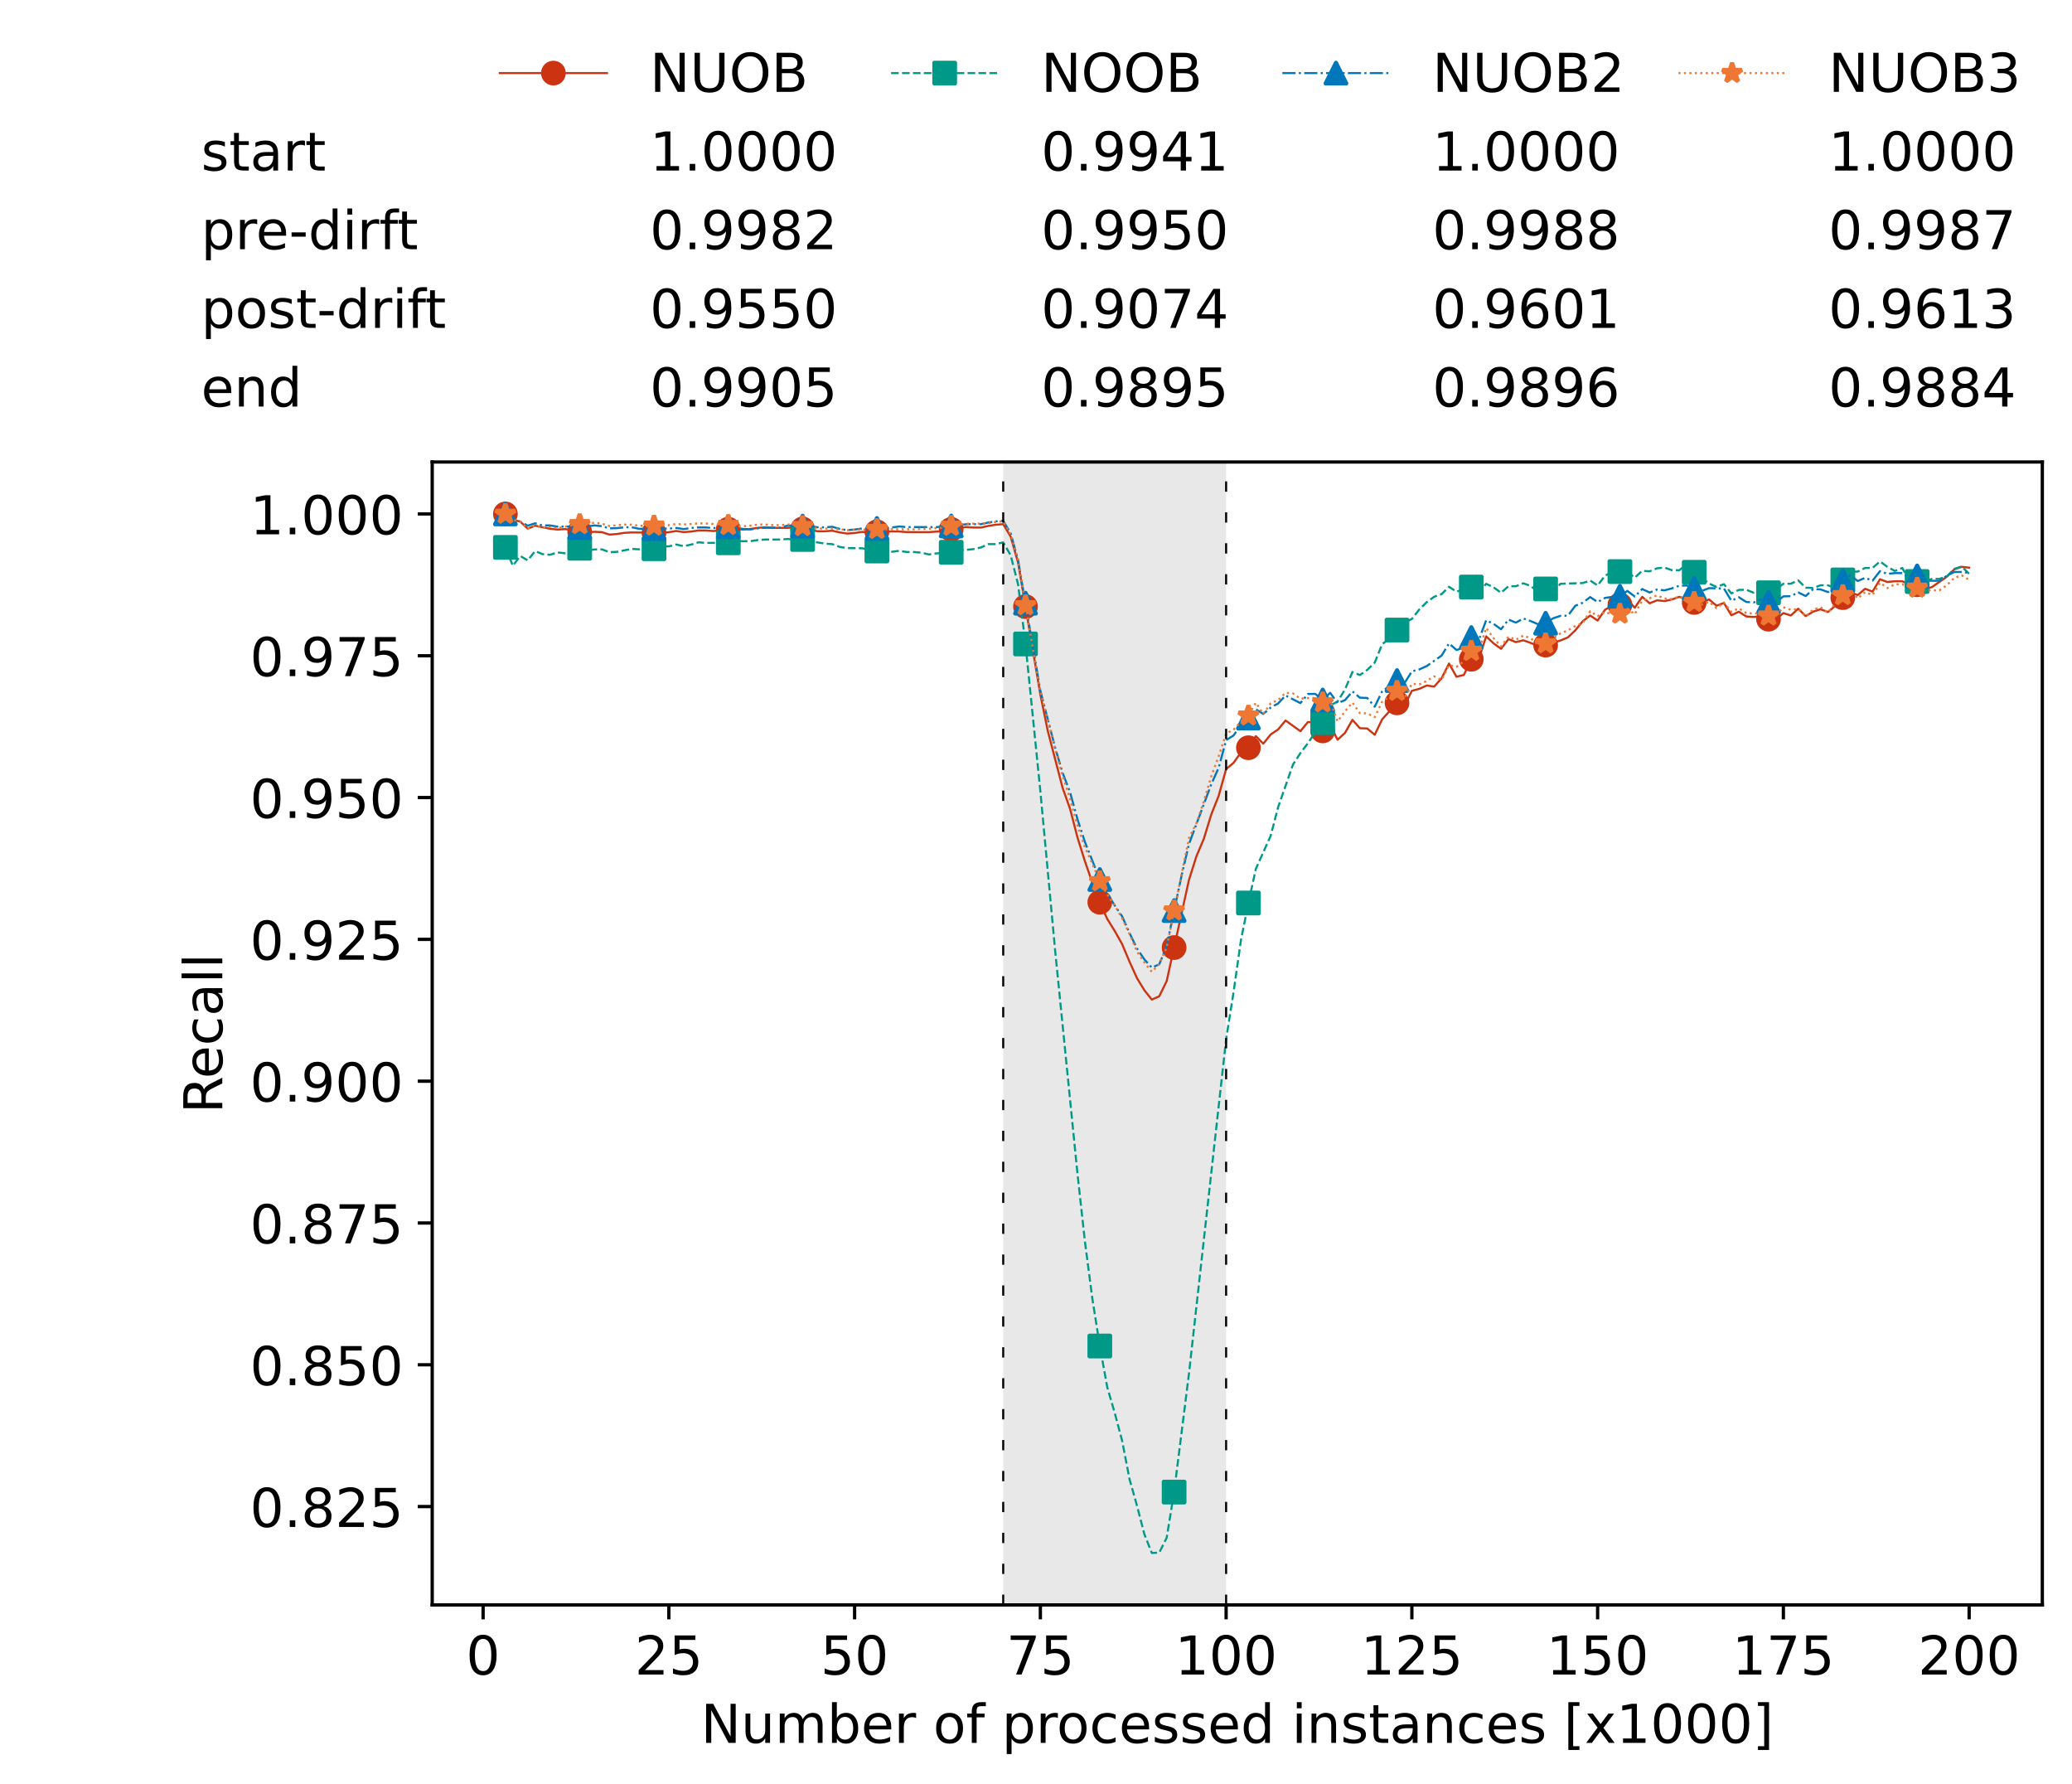 <?xml version="1.0" encoding="utf-8" standalone="no"?>
<!DOCTYPE svg PUBLIC "-//W3C//DTD SVG 1.1//EN"
  "http://www.w3.org/Graphics/SVG/1.1/DTD/svg11.dtd">
<!-- Created with matplotlib (https://matplotlib.org/) -->
<svg height="432.615pt" version="1.1" viewBox="0 0 502.65 432.615" width="502.65pt" xmlns="http://www.w3.org/2000/svg" xmlns:xlink="http://www.w3.org/1999/xlink">
 <defs>
  <style type="text/css">*{stroke-linecap:butt;stroke-linejoin:round;}</style>
 </defs>
 <g id="figure_1">
  <g id="patch_1">
   <path d="M 0 432.615 
L 502.65 432.615 
L 502.65 0 
L 0 0 
z
" style="fill:#ffffff;"/>
  </g>
  <g id="axes_1">
   <g id="patch_2">
    <path d="M 104.85 389.252 
L 495.45 389.252 
L 495.45 112.052 
L 104.85 112.052 
z
" style="fill:#ffffff;"/>
   </g>
   <g id="patch_3">
    <path clip-path="url(#pfce52cc23f)" d="M 297.446 389.252 
L 297.446 112.052 
L 243.372 112.052 
L 243.372 389.252 
z
" style="fill:#d3d3d3;opacity:0.5;"/>
   </g>
   <g id="matplotlib.axis_1">
    <g id="xtick_1">
     <g id="line2d_1">
      <defs>
       <path d="M 0 0 
L 0 3.5 
" id="ma6b2c2eaad" style="stroke:#000000;stroke-width:0.8;"/>
      </defs>
      <g>
       <use style="stroke:#000000;stroke-width:0.8;" x="117.197" xlink:href="#ma6b2c2eaad" y="389.252"/>
      </g>
     </g>
     <g id="text_1">
      <!-- 0 -->
      <g transform="translate(113.061 406.13)scale(0.13 -0.13)">
       <defs>
        <path d="M 31.781 66.406 
Q 24.172 66.406 20.328 58.906 
Q 16.5 51.422 16.5 36.375 
Q 16.5 21.391 20.328 13.891 
Q 24.172 6.391 31.781 6.391 
Q 39.453 6.391 43.281 13.891 
Q 47.125 21.391 47.125 36.375 
Q 47.125 51.422 43.281 58.906 
Q 39.453 66.406 31.781 66.406 
z
M 31.781 74.219 
Q 44.047 74.219 50.516 64.516 
Q 56.984 54.828 56.984 36.375 
Q 56.984 17.969 50.516 8.266 
Q 44.047 -1.422 31.781 -1.422 
Q 19.531 -1.422 13.062 8.266 
Q 6.594 17.969 6.594 36.375 
Q 6.594 54.828 13.062 64.516 
Q 19.531 74.219 31.781 74.219 
z
" id="DejaVuSans-48"/>
       </defs>
       <use xlink:href="#DejaVuSans-48"/>
      </g>
     </g>
    </g>
    <g id="xtick_2">
     <g id="line2d_2">
      <g>
       <use style="stroke:#000000;stroke-width:0.8;" x="162.259" xlink:href="#ma6b2c2eaad" y="389.252"/>
      </g>
     </g>
     <g id="text_2">
      <!-- 25 -->
      <g transform="translate(153.988 406.13)scale(0.13 -0.13)">
       <defs>
        <path d="M 19.188 8.297 
L 53.609 8.297 
L 53.609 0 
L 7.328 0 
L 7.328 8.297 
Q 12.938 14.109 22.625 23.891 
Q 32.328 33.688 34.812 36.531 
Q 39.547 41.844 41.422 45.531 
Q 43.312 49.219 43.312 52.781 
Q 43.312 58.594 39.234 62.25 
Q 35.156 65.922 28.609 65.922 
Q 23.969 65.922 18.812 64.312 
Q 13.672 62.703 7.812 59.422 
L 7.812 69.391 
Q 13.766 71.781 18.938 73 
Q 24.125 74.219 28.422 74.219 
Q 39.75 74.219 46.484 68.547 
Q 53.219 62.891 53.219 53.422 
Q 53.219 48.922 51.531 44.891 
Q 49.859 40.875 45.406 35.406 
Q 44.188 33.984 37.641 27.219 
Q 31.109 20.453 19.188 8.297 
z
" id="DejaVuSans-50"/>
        <path d="M 10.797 72.906 
L 49.516 72.906 
L 49.516 64.594 
L 19.828 64.594 
L 19.828 46.734 
Q 21.969 47.469 24.109 47.828 
Q 26.266 48.188 28.422 48.188 
Q 40.625 48.188 47.75 41.5 
Q 54.891 34.812 54.891 23.391 
Q 54.891 11.625 47.562 5.094 
Q 40.234 -1.422 26.906 -1.422 
Q 22.312 -1.422 17.547 -0.641 
Q 12.797 0.141 7.719 1.703 
L 7.719 11.625 
Q 12.109 9.234 16.797 8.062 
Q 21.484 6.891 26.703 6.891 
Q 35.156 6.891 40.078 11.328 
Q 45.016 15.766 45.016 23.391 
Q 45.016 31 40.078 35.438 
Q 35.156 39.891 26.703 39.891 
Q 22.75 39.891 18.812 39.016 
Q 14.891 38.141 10.797 36.281 
z
" id="DejaVuSans-53"/>
       </defs>
       <use xlink:href="#DejaVuSans-50"/>
       <use x="63.623" xlink:href="#DejaVuSans-53"/>
      </g>
     </g>
    </g>
    <g id="xtick_3">
     <g id="line2d_3">
      <g>
       <use style="stroke:#000000;stroke-width:0.8;" x="207.322" xlink:href="#ma6b2c2eaad" y="389.252"/>
      </g>
     </g>
     <g id="text_3">
      <!-- 50 -->
      <g transform="translate(199.05 406.13)scale(0.13 -0.13)">
       <use xlink:href="#DejaVuSans-53"/>
       <use x="63.623" xlink:href="#DejaVuSans-48"/>
      </g>
     </g>
    </g>
    <g id="xtick_4">
     <g id="line2d_4">
      <g>
       <use style="stroke:#000000;stroke-width:0.8;" x="252.384" xlink:href="#ma6b2c2eaad" y="389.252"/>
      </g>
     </g>
     <g id="text_4">
      <!-- 75 -->
      <g transform="translate(244.113 406.13)scale(0.13 -0.13)">
       <defs>
        <path d="M 8.203 72.906 
L 55.078 72.906 
L 55.078 68.703 
L 28.609 0 
L 18.312 0 
L 43.219 64.594 
L 8.203 64.594 
z
" id="DejaVuSans-55"/>
       </defs>
       <use xlink:href="#DejaVuSans-55"/>
       <use x="63.623" xlink:href="#DejaVuSans-53"/>
      </g>
     </g>
    </g>
    <g id="xtick_5">
     <g id="line2d_5">
      <g>
       <use style="stroke:#000000;stroke-width:0.8;" x="297.446" xlink:href="#ma6b2c2eaad" y="389.252"/>
      </g>
     </g>
     <g id="text_5">
      <!-- 100 -->
      <g transform="translate(285.039 406.13)scale(0.13 -0.13)">
       <defs>
        <path d="M 12.406 8.297 
L 28.516 8.297 
L 28.516 63.922 
L 10.984 60.406 
L 10.984 69.391 
L 28.422 72.906 
L 38.281 72.906 
L 38.281 8.297 
L 54.391 8.297 
L 54.391 0 
L 12.406 0 
z
" id="DejaVuSans-49"/>
       </defs>
       <use xlink:href="#DejaVuSans-49"/>
       <use x="63.623" xlink:href="#DejaVuSans-48"/>
       <use x="127.246" xlink:href="#DejaVuSans-48"/>
      </g>
     </g>
    </g>
    <g id="xtick_6">
     <g id="line2d_6">
      <g>
       <use style="stroke:#000000;stroke-width:0.8;" x="342.509" xlink:href="#ma6b2c2eaad" y="389.252"/>
      </g>
     </g>
     <g id="text_6">
      <!-- 125 -->
      <g transform="translate(330.102 406.13)scale(0.13 -0.13)">
       <use xlink:href="#DejaVuSans-49"/>
       <use x="63.623" xlink:href="#DejaVuSans-50"/>
       <use x="127.246" xlink:href="#DejaVuSans-53"/>
      </g>
     </g>
    </g>
    <g id="xtick_7">
     <g id="line2d_7">
      <g>
       <use style="stroke:#000000;stroke-width:0.8;" x="387.571" xlink:href="#ma6b2c2eaad" y="389.252"/>
      </g>
     </g>
     <g id="text_7">
      <!-- 150 -->
      <g transform="translate(375.164 406.13)scale(0.13 -0.13)">
       <use xlink:href="#DejaVuSans-49"/>
       <use x="63.623" xlink:href="#DejaVuSans-53"/>
       <use x="127.246" xlink:href="#DejaVuSans-48"/>
      </g>
     </g>
    </g>
    <g id="xtick_8">
     <g id="line2d_8">
      <g>
       <use style="stroke:#000000;stroke-width:0.8;" x="432.633" xlink:href="#ma6b2c2eaad" y="389.252"/>
      </g>
     </g>
     <g id="text_8">
      <!-- 175 -->
      <g transform="translate(420.226 406.13)scale(0.13 -0.13)">
       <use xlink:href="#DejaVuSans-49"/>
       <use x="63.623" xlink:href="#DejaVuSans-55"/>
       <use x="127.246" xlink:href="#DejaVuSans-53"/>
      </g>
     </g>
    </g>
    <g id="xtick_9">
     <g id="line2d_9">
      <g>
       <use style="stroke:#000000;stroke-width:0.8;" x="477.695" xlink:href="#ma6b2c2eaad" y="389.252"/>
      </g>
     </g>
     <g id="text_9">
      <!-- 200 -->
      <g transform="translate(465.289 406.13)scale(0.13 -0.13)">
       <use xlink:href="#DejaVuSans-50"/>
       <use x="63.623" xlink:href="#DejaVuSans-48"/>
       <use x="127.246" xlink:href="#DejaVuSans-48"/>
      </g>
     </g>
    </g>
    <g id="text_10">
     <!-- Number of processed instances [x1000] -->
     <g transform="translate(170.025 422.711)scale(0.13 -0.13)">
      <defs>
       <path d="M 9.812 72.906 
L 23.094 72.906 
L 55.422 11.922 
L 55.422 72.906 
L 64.984 72.906 
L 64.984 0 
L 51.703 0 
L 19.391 60.984 
L 19.391 0 
L 9.812 0 
z
" id="DejaVuSans-78"/>
       <path d="M 8.5 21.578 
L 8.5 54.688 
L 17.484 54.688 
L 17.484 21.922 
Q 17.484 14.156 20.5 10.266 
Q 23.531 6.391 29.594 6.391 
Q 36.859 6.391 41.078 11.031 
Q 45.312 15.672 45.312 23.688 
L 45.312 54.688 
L 54.297 54.688 
L 54.297 0 
L 45.312 0 
L 45.312 8.406 
Q 42.047 3.422 37.719 1 
Q 33.406 -1.422 27.688 -1.422 
Q 18.266 -1.422 13.375 4.438 
Q 8.5 10.297 8.5 21.578 
z
M 31.109 56 
z
" id="DejaVuSans-117"/>
       <path d="M 52 44.188 
Q 55.375 50.25 60.062 53.125 
Q 64.75 56 71.094 56 
Q 79.641 56 84.281 50.016 
Q 88.922 44.047 88.922 33.016 
L 88.922 0 
L 79.891 0 
L 79.891 32.719 
Q 79.891 40.578 77.094 44.375 
Q 74.312 48.188 68.609 48.188 
Q 61.625 48.188 57.562 43.547 
Q 53.516 38.922 53.516 30.906 
L 53.516 0 
L 44.484 0 
L 44.484 32.719 
Q 44.484 40.625 41.703 44.406 
Q 38.922 48.188 33.109 48.188 
Q 26.219 48.188 22.156 43.531 
Q 18.109 38.875 18.109 30.906 
L 18.109 0 
L 9.078 0 
L 9.078 54.688 
L 18.109 54.688 
L 18.109 46.188 
Q 21.188 51.219 25.484 53.609 
Q 29.781 56 35.688 56 
Q 41.656 56 45.828 52.969 
Q 50 49.953 52 44.188 
z
" id="DejaVuSans-109"/>
       <path d="M 48.688 27.297 
Q 48.688 37.203 44.609 42.844 
Q 40.531 48.484 33.406 48.484 
Q 26.266 48.484 22.188 42.844 
Q 18.109 37.203 18.109 27.297 
Q 18.109 17.391 22.188 11.75 
Q 26.266 6.109 33.406 6.109 
Q 40.531 6.109 44.609 11.75 
Q 48.688 17.391 48.688 27.297 
z
M 18.109 46.391 
Q 20.953 51.266 25.266 53.625 
Q 29.594 56 35.594 56 
Q 45.562 56 51.781 48.094 
Q 58.016 40.188 58.016 27.297 
Q 58.016 14.406 51.781 6.484 
Q 45.562 -1.422 35.594 -1.422 
Q 29.594 -1.422 25.266 0.953 
Q 20.953 3.328 18.109 8.203 
L 18.109 0 
L 9.078 0 
L 9.078 75.984 
L 18.109 75.984 
z
" id="DejaVuSans-98"/>
       <path d="M 56.203 29.594 
L 56.203 25.203 
L 14.891 25.203 
Q 15.484 15.922 20.484 11.062 
Q 25.484 6.203 34.422 6.203 
Q 39.594 6.203 44.453 7.469 
Q 49.312 8.734 54.109 11.281 
L 54.109 2.781 
Q 49.266 0.734 44.188 -0.344 
Q 39.109 -1.422 33.891 -1.422 
Q 20.797 -1.422 13.156 6.188 
Q 5.516 13.812 5.516 26.812 
Q 5.516 40.234 12.766 48.109 
Q 20.016 56 32.328 56 
Q 43.359 56 49.781 48.891 
Q 56.203 41.797 56.203 29.594 
z
M 47.219 32.234 
Q 47.125 39.594 43.094 43.984 
Q 39.062 48.391 32.422 48.391 
Q 24.906 48.391 20.391 44.141 
Q 15.875 39.891 15.188 32.172 
z
" id="DejaVuSans-101"/>
       <path d="M 41.109 46.297 
Q 39.594 47.172 37.812 47.578 
Q 36.031 48 33.891 48 
Q 26.266 48 22.188 43.047 
Q 18.109 38.094 18.109 28.812 
L 18.109 0 
L 9.078 0 
L 9.078 54.688 
L 18.109 54.688 
L 18.109 46.188 
Q 20.953 51.172 25.484 53.578 
Q 30.031 56 36.531 56 
Q 37.453 56 38.578 55.875 
Q 39.703 55.766 41.062 55.516 
z
" id="DejaVuSans-114"/>
       <path id="DejaVuSans-32"/>
       <path d="M 30.609 48.391 
Q 23.391 48.391 19.188 42.75 
Q 14.984 37.109 14.984 27.297 
Q 14.984 17.484 19.156 11.844 
Q 23.344 6.203 30.609 6.203 
Q 37.797 6.203 41.984 11.859 
Q 46.188 17.531 46.188 27.297 
Q 46.188 37.016 41.984 42.703 
Q 37.797 48.391 30.609 48.391 
z
M 30.609 56 
Q 42.328 56 49.016 48.375 
Q 55.719 40.766 55.719 27.297 
Q 55.719 13.875 49.016 6.219 
Q 42.328 -1.422 30.609 -1.422 
Q 18.844 -1.422 12.172 6.219 
Q 5.516 13.875 5.516 27.297 
Q 5.516 40.766 12.172 48.375 
Q 18.844 56 30.609 56 
z
" id="DejaVuSans-111"/>
       <path d="M 37.109 75.984 
L 37.109 68.5 
L 28.516 68.5 
Q 23.688 68.5 21.797 66.547 
Q 19.922 64.594 19.922 59.516 
L 19.922 54.688 
L 34.719 54.688 
L 34.719 47.703 
L 19.922 47.703 
L 19.922 0 
L 10.891 0 
L 10.891 47.703 
L 2.297 47.703 
L 2.297 54.688 
L 10.891 54.688 
L 10.891 58.5 
Q 10.891 67.625 15.141 71.797 
Q 19.391 75.984 28.609 75.984 
z
" id="DejaVuSans-102"/>
       <path d="M 18.109 8.203 
L 18.109 -20.797 
L 9.078 -20.797 
L 9.078 54.688 
L 18.109 54.688 
L 18.109 46.391 
Q 20.953 51.266 25.266 53.625 
Q 29.594 56 35.594 56 
Q 45.562 56 51.781 48.094 
Q 58.016 40.188 58.016 27.297 
Q 58.016 14.406 51.781 6.484 
Q 45.562 -1.422 35.594 -1.422 
Q 29.594 -1.422 25.266 0.953 
Q 20.953 3.328 18.109 8.203 
z
M 48.688 27.297 
Q 48.688 37.203 44.609 42.844 
Q 40.531 48.484 33.406 48.484 
Q 26.266 48.484 22.188 42.844 
Q 18.109 37.203 18.109 27.297 
Q 18.109 17.391 22.188 11.75 
Q 26.266 6.109 33.406 6.109 
Q 40.531 6.109 44.609 11.75 
Q 48.688 17.391 48.688 27.297 
z
" id="DejaVuSans-112"/>
       <path d="M 48.781 52.594 
L 48.781 44.188 
Q 44.969 46.297 41.141 47.344 
Q 37.312 48.391 33.406 48.391 
Q 24.656 48.391 19.812 42.844 
Q 14.984 37.312 14.984 27.297 
Q 14.984 17.281 19.812 11.734 
Q 24.656 6.203 33.406 6.203 
Q 37.312 6.203 41.141 7.25 
Q 44.969 8.297 48.781 10.406 
L 48.781 2.094 
Q 45.016 0.344 40.984 -0.531 
Q 36.969 -1.422 32.422 -1.422 
Q 20.062 -1.422 12.781 6.344 
Q 5.516 14.109 5.516 27.297 
Q 5.516 40.672 12.859 48.328 
Q 20.219 56 33.016 56 
Q 37.156 56 41.109 55.141 
Q 45.062 54.297 48.781 52.594 
z
" id="DejaVuSans-99"/>
       <path d="M 44.281 53.078 
L 44.281 44.578 
Q 40.484 46.531 36.375 47.5 
Q 32.281 48.484 27.875 48.484 
Q 21.188 48.484 17.844 46.438 
Q 14.5 44.391 14.5 40.281 
Q 14.5 37.156 16.891 35.375 
Q 19.281 33.594 26.516 31.984 
L 29.594 31.297 
Q 39.156 29.25 43.188 25.516 
Q 47.219 21.781 47.219 15.094 
Q 47.219 7.469 41.188 3.016 
Q 35.156 -1.422 24.609 -1.422 
Q 20.219 -1.422 15.453 -0.562 
Q 10.688 0.297 5.422 2 
L 5.422 11.281 
Q 10.406 8.688 15.234 7.391 
Q 20.062 6.109 24.812 6.109 
Q 31.156 6.109 34.562 8.281 
Q 37.984 10.453 37.984 14.406 
Q 37.984 18.062 35.516 20.016 
Q 33.062 21.969 24.703 23.781 
L 21.578 24.516 
Q 13.234 26.266 9.516 29.906 
Q 5.812 33.547 5.812 39.891 
Q 5.812 47.609 11.281 51.797 
Q 16.75 56 26.812 56 
Q 31.781 56 36.172 55.266 
Q 40.578 54.547 44.281 53.078 
z
" id="DejaVuSans-115"/>
       <path d="M 45.406 46.391 
L 45.406 75.984 
L 54.391 75.984 
L 54.391 0 
L 45.406 0 
L 45.406 8.203 
Q 42.578 3.328 38.25 0.953 
Q 33.938 -1.422 27.875 -1.422 
Q 17.969 -1.422 11.734 6.484 
Q 5.516 14.406 5.516 27.297 
Q 5.516 40.188 11.734 48.094 
Q 17.969 56 27.875 56 
Q 33.938 56 38.25 53.625 
Q 42.578 51.266 45.406 46.391 
z
M 14.797 27.297 
Q 14.797 17.391 18.875 11.75 
Q 22.953 6.109 30.078 6.109 
Q 37.203 6.109 41.297 11.75 
Q 45.406 17.391 45.406 27.297 
Q 45.406 37.203 41.297 42.844 
Q 37.203 48.484 30.078 48.484 
Q 22.953 48.484 18.875 42.844 
Q 14.797 37.203 14.797 27.297 
z
" id="DejaVuSans-100"/>
       <path d="M 9.422 54.688 
L 18.406 54.688 
L 18.406 0 
L 9.422 0 
z
M 9.422 75.984 
L 18.406 75.984 
L 18.406 64.594 
L 9.422 64.594 
z
" id="DejaVuSans-105"/>
       <path d="M 54.891 33.016 
L 54.891 0 
L 45.906 0 
L 45.906 32.719 
Q 45.906 40.484 42.875 44.328 
Q 39.844 48.188 33.797 48.188 
Q 26.516 48.188 22.312 43.547 
Q 18.109 38.922 18.109 30.906 
L 18.109 0 
L 9.078 0 
L 9.078 54.688 
L 18.109 54.688 
L 18.109 46.188 
Q 21.344 51.125 25.703 53.562 
Q 30.078 56 35.797 56 
Q 45.219 56 50.047 50.172 
Q 54.891 44.344 54.891 33.016 
z
" id="DejaVuSans-110"/>
       <path d="M 18.312 70.219 
L 18.312 54.688 
L 36.812 54.688 
L 36.812 47.703 
L 18.312 47.703 
L 18.312 18.016 
Q 18.312 11.328 20.141 9.422 
Q 21.969 7.516 27.594 7.516 
L 36.812 7.516 
L 36.812 0 
L 27.594 0 
Q 17.188 0 13.234 3.875 
Q 9.281 7.766 9.281 18.016 
L 9.281 47.703 
L 2.688 47.703 
L 2.688 54.688 
L 9.281 54.688 
L 9.281 70.219 
z
" id="DejaVuSans-116"/>
       <path d="M 34.281 27.484 
Q 23.391 27.484 19.188 25 
Q 14.984 22.516 14.984 16.5 
Q 14.984 11.719 18.141 8.906 
Q 21.297 6.109 26.703 6.109 
Q 34.188 6.109 38.703 11.406 
Q 43.219 16.703 43.219 25.484 
L 43.219 27.484 
z
M 52.203 31.203 
L 52.203 0 
L 43.219 0 
L 43.219 8.297 
Q 40.141 3.328 35.547 0.953 
Q 30.953 -1.422 24.312 -1.422 
Q 15.922 -1.422 10.953 3.297 
Q 6 8.016 6 15.922 
Q 6 25.141 12.172 29.828 
Q 18.359 34.516 30.609 34.516 
L 43.219 34.516 
L 43.219 35.406 
Q 43.219 41.609 39.141 45 
Q 35.062 48.391 27.688 48.391 
Q 23 48.391 18.547 47.266 
Q 14.109 46.141 10.016 43.891 
L 10.016 52.203 
Q 14.938 54.109 19.578 55.047 
Q 24.219 56 28.609 56 
Q 40.484 56 46.344 49.844 
Q 52.203 43.703 52.203 31.203 
z
" id="DejaVuSans-97"/>
       <path d="M 8.594 75.984 
L 29.297 75.984 
L 29.297 69 
L 17.578 69 
L 17.578 -6.203 
L 29.297 -6.203 
L 29.297 -13.188 
L 8.594 -13.188 
z
" id="DejaVuSans-91"/>
       <path d="M 54.891 54.688 
L 35.109 28.078 
L 55.906 0 
L 45.312 0 
L 29.391 21.484 
L 13.484 0 
L 2.875 0 
L 24.125 28.609 
L 4.688 54.688 
L 15.281 54.688 
L 29.781 35.203 
L 44.281 54.688 
z
" id="DejaVuSans-120"/>
       <path d="M 30.422 75.984 
L 30.422 -13.188 
L 9.719 -13.188 
L 9.719 -6.203 
L 21.391 -6.203 
L 21.391 69 
L 9.719 69 
L 9.719 75.984 
z
" id="DejaVuSans-93"/>
      </defs>
      <use xlink:href="#DejaVuSans-78"/>
      <use x="74.805" xlink:href="#DejaVuSans-117"/>
      <use x="138.184" xlink:href="#DejaVuSans-109"/>
      <use x="235.596" xlink:href="#DejaVuSans-98"/>
      <use x="299.072" xlink:href="#DejaVuSans-101"/>
      <use x="360.596" xlink:href="#DejaVuSans-114"/>
      <use x="401.709" xlink:href="#DejaVuSans-32"/>
      <use x="433.496" xlink:href="#DejaVuSans-111"/>
      <use x="494.678" xlink:href="#DejaVuSans-102"/>
      <use x="529.883" xlink:href="#DejaVuSans-32"/>
      <use x="561.67" xlink:href="#DejaVuSans-112"/>
      <use x="625.146" xlink:href="#DejaVuSans-114"/>
      <use x="664.01" xlink:href="#DejaVuSans-111"/>
      <use x="725.191" xlink:href="#DejaVuSans-99"/>
      <use x="780.172" xlink:href="#DejaVuSans-101"/>
      <use x="841.695" xlink:href="#DejaVuSans-115"/>
      <use x="893.795" xlink:href="#DejaVuSans-115"/>
      <use x="945.895" xlink:href="#DejaVuSans-101"/>
      <use x="1007.418" xlink:href="#DejaVuSans-100"/>
      <use x="1070.895" xlink:href="#DejaVuSans-32"/>
      <use x="1102.682" xlink:href="#DejaVuSans-105"/>
      <use x="1130.465" xlink:href="#DejaVuSans-110"/>
      <use x="1193.844" xlink:href="#DejaVuSans-115"/>
      <use x="1245.943" xlink:href="#DejaVuSans-116"/>
      <use x="1285.152" xlink:href="#DejaVuSans-97"/>
      <use x="1346.432" xlink:href="#DejaVuSans-110"/>
      <use x="1409.811" xlink:href="#DejaVuSans-99"/>
      <use x="1464.791" xlink:href="#DejaVuSans-101"/>
      <use x="1526.314" xlink:href="#DejaVuSans-115"/>
      <use x="1578.414" xlink:href="#DejaVuSans-32"/>
      <use x="1610.201" xlink:href="#DejaVuSans-91"/>
      <use x="1649.215" xlink:href="#DejaVuSans-120"/>
      <use x="1708.395" xlink:href="#DejaVuSans-49"/>
      <use x="1772.018" xlink:href="#DejaVuSans-48"/>
      <use x="1835.641" xlink:href="#DejaVuSans-48"/>
      <use x="1899.264" xlink:href="#DejaVuSans-48"/>
      <use x="1962.887" xlink:href="#DejaVuSans-93"/>
     </g>
    </g>
   </g>
   <g id="matplotlib.axis_2">
    <g id="ytick_1">
     <g id="line2d_10">
      <defs>
       <path d="M 0 0 
L -3.5 0 
" id="mb8dd6a90a5" style="stroke:#000000;stroke-width:0.8;"/>
      </defs>
      <g>
       <use style="stroke:#000000;stroke-width:0.8;" x="104.85" xlink:href="#mb8dd6a90a5" y="365.397"/>
      </g>
     </g>
     <g id="text_11">
      <!-- 0.825 -->
      <g transform="translate(60.633 370.336)scale(0.13 -0.13)">
       <defs>
        <path d="M 10.688 12.406 
L 21 12.406 
L 21 0 
L 10.688 0 
z
" id="DejaVuSans-46"/>
        <path d="M 31.781 34.625 
Q 24.75 34.625 20.719 30.859 
Q 16.703 27.094 16.703 20.516 
Q 16.703 13.922 20.719 10.156 
Q 24.75 6.391 31.781 6.391 
Q 38.812 6.391 42.859 10.172 
Q 46.922 13.969 46.922 20.516 
Q 46.922 27.094 42.891 30.859 
Q 38.875 34.625 31.781 34.625 
z
M 21.922 38.812 
Q 15.578 40.375 12.031 44.719 
Q 8.5 49.078 8.5 55.328 
Q 8.5 64.062 14.719 69.141 
Q 20.953 74.219 31.781 74.219 
Q 42.672 74.219 48.875 69.141 
Q 55.078 64.062 55.078 55.328 
Q 55.078 49.078 51.531 44.719 
Q 48 40.375 41.703 38.812 
Q 48.828 37.156 52.797 32.312 
Q 56.781 27.484 56.781 20.516 
Q 56.781 9.906 50.312 4.234 
Q 43.844 -1.422 31.781 -1.422 
Q 19.734 -1.422 13.25 4.234 
Q 6.781 9.906 6.781 20.516 
Q 6.781 27.484 10.781 32.312 
Q 14.797 37.156 21.922 38.812 
z
M 18.312 54.391 
Q 18.312 48.734 21.844 45.562 
Q 25.391 42.391 31.781 42.391 
Q 38.141 42.391 41.719 45.562 
Q 45.312 48.734 45.312 54.391 
Q 45.312 60.062 41.719 63.234 
Q 38.141 66.406 31.781 66.406 
Q 25.391 66.406 21.844 63.234 
Q 18.312 60.062 18.312 54.391 
z
" id="DejaVuSans-56"/>
       </defs>
       <use xlink:href="#DejaVuSans-48"/>
       <use x="63.623" xlink:href="#DejaVuSans-46"/>
       <use x="95.41" xlink:href="#DejaVuSans-56"/>
       <use x="159.033" xlink:href="#DejaVuSans-50"/>
       <use x="222.656" xlink:href="#DejaVuSans-53"/>
      </g>
     </g>
    </g>
    <g id="ytick_2">
     <g id="line2d_11">
      <g>
       <use style="stroke:#000000;stroke-width:0.8;" x="104.85" xlink:href="#mb8dd6a90a5" y="331.005"/>
      </g>
     </g>
     <g id="text_12">
      <!-- 0.850 -->
      <g transform="translate(60.633 335.944)scale(0.13 -0.13)">
       <use xlink:href="#DejaVuSans-48"/>
       <use x="63.623" xlink:href="#DejaVuSans-46"/>
       <use x="95.41" xlink:href="#DejaVuSans-56"/>
       <use x="159.033" xlink:href="#DejaVuSans-53"/>
       <use x="222.656" xlink:href="#DejaVuSans-48"/>
      </g>
     </g>
    </g>
    <g id="ytick_3">
     <g id="line2d_12">
      <g>
       <use style="stroke:#000000;stroke-width:0.8;" x="104.85" xlink:href="#mb8dd6a90a5" y="296.613"/>
      </g>
     </g>
     <g id="text_13">
      <!-- 0.875 -->
      <g transform="translate(60.633 301.552)scale(0.13 -0.13)">
       <use xlink:href="#DejaVuSans-48"/>
       <use x="63.623" xlink:href="#DejaVuSans-46"/>
       <use x="95.41" xlink:href="#DejaVuSans-56"/>
       <use x="159.033" xlink:href="#DejaVuSans-55"/>
       <use x="222.656" xlink:href="#DejaVuSans-53"/>
      </g>
     </g>
    </g>
    <g id="ytick_4">
     <g id="line2d_13">
      <g>
       <use style="stroke:#000000;stroke-width:0.8;" x="104.85" xlink:href="#mb8dd6a90a5" y="262.221"/>
      </g>
     </g>
     <g id="text_14">
      <!-- 0.900 -->
      <g transform="translate(60.633 267.16)scale(0.13 -0.13)">
       <defs>
        <path d="M 10.984 1.516 
L 10.984 10.5 
Q 14.703 8.734 18.5 7.812 
Q 22.312 6.891 25.984 6.891 
Q 35.75 6.891 40.891 13.453 
Q 46.047 20.016 46.781 33.406 
Q 43.953 29.203 39.594 26.953 
Q 35.25 24.703 29.984 24.703 
Q 19.047 24.703 12.672 31.312 
Q 6.297 37.938 6.297 49.422 
Q 6.297 60.641 12.938 67.422 
Q 19.578 74.219 30.609 74.219 
Q 43.266 74.219 49.922 64.516 
Q 56.594 54.828 56.594 36.375 
Q 56.594 19.141 48.406 8.859 
Q 40.234 -1.422 26.422 -1.422 
Q 22.703 -1.422 18.891 -0.688 
Q 15.094 0.047 10.984 1.516 
z
M 30.609 32.422 
Q 37.25 32.422 41.125 36.953 
Q 45.016 41.5 45.016 49.422 
Q 45.016 57.281 41.125 61.844 
Q 37.25 66.406 30.609 66.406 
Q 23.969 66.406 20.094 61.844 
Q 16.219 57.281 16.219 49.422 
Q 16.219 41.5 20.094 36.953 
Q 23.969 32.422 30.609 32.422 
z
" id="DejaVuSans-57"/>
       </defs>
       <use xlink:href="#DejaVuSans-48"/>
       <use x="63.623" xlink:href="#DejaVuSans-46"/>
       <use x="95.41" xlink:href="#DejaVuSans-57"/>
       <use x="159.033" xlink:href="#DejaVuSans-48"/>
       <use x="222.656" xlink:href="#DejaVuSans-48"/>
      </g>
     </g>
    </g>
    <g id="ytick_5">
     <g id="line2d_14">
      <g>
       <use style="stroke:#000000;stroke-width:0.8;" x="104.85" xlink:href="#mb8dd6a90a5" y="227.828"/>
      </g>
     </g>
     <g id="text_15">
      <!-- 0.925 -->
      <g transform="translate(60.633 232.767)scale(0.13 -0.13)">
       <use xlink:href="#DejaVuSans-48"/>
       <use x="63.623" xlink:href="#DejaVuSans-46"/>
       <use x="95.41" xlink:href="#DejaVuSans-57"/>
       <use x="159.033" xlink:href="#DejaVuSans-50"/>
       <use x="222.656" xlink:href="#DejaVuSans-53"/>
      </g>
     </g>
    </g>
    <g id="ytick_6">
     <g id="line2d_15">
      <g>
       <use style="stroke:#000000;stroke-width:0.8;" x="104.85" xlink:href="#mb8dd6a90a5" y="193.436"/>
      </g>
     </g>
     <g id="text_16">
      <!-- 0.950 -->
      <g transform="translate(60.633 198.375)scale(0.13 -0.13)">
       <use xlink:href="#DejaVuSans-48"/>
       <use x="63.623" xlink:href="#DejaVuSans-46"/>
       <use x="95.41" xlink:href="#DejaVuSans-57"/>
       <use x="159.033" xlink:href="#DejaVuSans-53"/>
       <use x="222.656" xlink:href="#DejaVuSans-48"/>
      </g>
     </g>
    </g>
    <g id="ytick_7">
     <g id="line2d_16">
      <g>
       <use style="stroke:#000000;stroke-width:0.8;" x="104.85" xlink:href="#mb8dd6a90a5" y="159.044"/>
      </g>
     </g>
     <g id="text_17">
      <!-- 0.975 -->
      <g transform="translate(60.633 163.983)scale(0.13 -0.13)">
       <use xlink:href="#DejaVuSans-48"/>
       <use x="63.623" xlink:href="#DejaVuSans-46"/>
       <use x="95.41" xlink:href="#DejaVuSans-57"/>
       <use x="159.033" xlink:href="#DejaVuSans-55"/>
       <use x="222.656" xlink:href="#DejaVuSans-53"/>
      </g>
     </g>
    </g>
    <g id="ytick_8">
     <g id="line2d_17">
      <g>
       <use style="stroke:#000000;stroke-width:0.8;" x="104.85" xlink:href="#mb8dd6a90a5" y="124.652"/>
      </g>
     </g>
     <g id="text_18">
      <!-- 1.000 -->
      <g transform="translate(60.633 129.591)scale(0.13 -0.13)">
       <use xlink:href="#DejaVuSans-49"/>
       <use x="63.623" xlink:href="#DejaVuSans-46"/>
       <use x="95.41" xlink:href="#DejaVuSans-48"/>
       <use x="159.033" xlink:href="#DejaVuSans-48"/>
       <use x="222.656" xlink:href="#DejaVuSans-48"/>
      </g>
     </g>
    </g>
    <g id="text_19">
     <!-- Recall -->
     <g transform="translate(53.93 270.044)rotate(-90)scale(0.13 -0.13)">
      <defs>
       <path d="M 44.391 34.188 
Q 47.562 33.109 50.562 29.594 
Q 53.562 26.078 56.594 19.922 
L 66.609 0 
L 56 0 
L 46.688 18.703 
Q 43.062 26.031 39.672 28.422 
Q 36.281 30.812 30.422 30.812 
L 19.672 30.812 
L 19.672 0 
L 9.812 0 
L 9.812 72.906 
L 32.078 72.906 
Q 44.578 72.906 50.734 67.672 
Q 56.891 62.453 56.891 51.906 
Q 56.891 45.016 53.688 40.469 
Q 50.484 35.938 44.391 34.188 
z
M 19.672 64.797 
L 19.672 38.922 
L 32.078 38.922 
Q 39.203 38.922 42.844 42.219 
Q 46.484 45.516 46.484 51.906 
Q 46.484 58.297 42.844 61.547 
Q 39.203 64.797 32.078 64.797 
z
" id="DejaVuSans-82"/>
       <path d="M 9.422 75.984 
L 18.406 75.984 
L 18.406 0 
L 9.422 0 
z
" id="DejaVuSans-108"/>
      </defs>
      <use xlink:href="#DejaVuSans-82"/>
      <use x="64.982" xlink:href="#DejaVuSans-101"/>
      <use x="126.506" xlink:href="#DejaVuSans-99"/>
      <use x="181.486" xlink:href="#DejaVuSans-97"/>
      <use x="242.766" xlink:href="#DejaVuSans-108"/>
      <use x="270.549" xlink:href="#DejaVuSans-108"/>
     </g>
    </g>
   </g>
   <g id="line2d_18"/>
   <g id="line2d_19"/>
   <g id="line2d_20"/>
   <g id="line2d_21"/>
   <g id="line2d_22"/>
   <g id="line2d_23">
    <path clip-path="url(#pfce52cc23f)" d="M 122.605 124.652 
L 124.407 126.07 
L 126.21 126.504 
L 128.012 128.213 
L 129.815 127.501 
L 133.419 128.233 
L 135.222 128.435 
L 137.024 128.326 
L 138.827 128.536 
L 140.629 128.971 
L 142.432 129.099 
L 144.234 128.977 
L 146.037 129.065 
L 147.839 129.665 
L 149.642 129.519 
L 151.444 129.233 
L 153.247 129.132 
L 160.457 129.215 
L 162.259 129.079 
L 164.062 128.782 
L 165.864 129.053 
L 167.667 128.923 
L 169.469 128.649 
L 171.272 128.663 
L 173.074 128.795 
L 174.877 128.64 
L 176.679 128.349 
L 178.482 128.318 
L 180.284 128.435 
L 182.087 128.287 
L 183.889 128.018 
L 185.692 127.885 
L 187.494 128.024 
L 191.099 128.024 
L 192.902 127.888 
L 194.704 128.294 
L 196.507 128.434 
L 198.309 128.853 
L 200.112 128.856 
L 201.914 128.721 
L 203.717 129.125 
L 205.519 129.406 
L 207.322 129.273 
L 209.124 129.001 
L 210.927 129.128 
L 212.729 128.985 
L 214.532 129.005 
L 216.334 128.886 
L 218.137 128.903 
L 219.939 129.051 
L 225.347 129.061 
L 228.952 128.793 
L 230.754 128.388 
L 234.359 127.82 
L 236.162 127.948 
L 237.964 127.95 
L 239.767 127.55 
L 241.569 127.269 
L 243.372 127.128 
L 245.174 130.148 
L 246.976 136.424 
L 252.384 168.459 
L 254.186 177.299 
L 257.791 191.119 
L 259.594 196.198 
L 261.396 203.141 
L 263.199 208.899 
L 265.001 214.125 
L 266.804 218.82 
L 268.606 222.866 
L 270.409 225.767 
L 272.211 228.961 
L 274.014 233.247 
L 275.816 237.223 
L 277.619 240.167 
L 279.421 242.441 
L 281.224 241.632 
L 283.026 237.948 
L 288.434 213.405 
L 290.236 207.694 
L 292.039 203.428 
L 293.841 197.548 
L 295.644 192.994 
L 297.446 186.519 
L 299.249 185.019 
L 301.051 182.464 
L 302.854 181.352 
L 304.656 178.534 
L 306.459 180.369 
L 308.261 178.124 
L 310.064 176.915 
L 311.866 174.744 
L 315.471 177.339 
L 317.274 175.129 
L 319.076 175.203 
L 320.879 177.272 
L 322.681 175.855 
L 324.484 179.409 
L 326.286 177.752 
L 328.089 174.577 
L 329.891 176.619 
L 331.694 176.691 
L 333.496 178.204 
L 335.299 174.456 
L 338.904 170.472 
L 340.706 171.12 
L 342.509 167.542 
L 344.311 167.072 
L 346.114 166.257 
L 347.916 166.529 
L 349.719 164.494 
L 351.521 160.936 
L 353.324 164.135 
L 355.126 163.694 
L 356.928 159.893 
L 358.731 159.841 
L 360.533 154.343 
L 362.336 156.04 
L 364.138 157.362 
L 365.941 155.003 
L 367.743 155.742 
L 369.546 155.293 
L 371.348 155.935 
L 373.151 156.707 
L 374.953 156.459 
L 378.558 155.34 
L 380.361 154.593 
L 382.163 152.868 
L 383.966 150.649 
L 385.768 149.29 
L 387.571 150.496 
L 389.373 147.89 
L 391.176 146.808 
L 392.978 146.667 
L 394.781 145.357 
L 396.583 147.397 
L 398.386 144.75 
L 400.188 146.323 
L 401.991 145.591 
L 403.793 145.79 
L 405.596 145.386 
L 407.398 144.749 
L 411.003 146.112 
L 412.806 146.06 
L 414.608 145.379 
L 416.411 146.908 
L 418.213 146.234 
L 420.016 149.224 
L 421.818 148.364 
L 423.621 149.509 
L 425.423 149.64 
L 427.226 149.454 
L 429.028 150.17 
L 430.831 150.17 
L 432.633 148.695 
L 434.436 149.278 
L 436.238 147.632 
L 438.041 149.419 
L 439.843 148.355 
L 441.646 147.776 
L 443.448 148.425 
L 445.251 146.927 
L 447.053 144.943 
L 448.856 143.633 
L 450.658 144.328 
L 452.461 142.799 
L 454.263 143.487 
L 456.066 140.497 
L 457.868 141.152 
L 459.671 140.972 
L 461.473 140.972 
L 463.276 141.683 
L 465.078 141.825 
L 466.881 142.972 
L 468.683 142.379 
L 472.288 139.877 
L 474.09 138.091 
L 475.893 137.477 
L 477.695 137.675 
L 477.695 137.675 
" style="fill:none;stroke:#cc3311;stroke-linecap:square;stroke-width:0.5;"/>
    <defs>
     <path d="M 0 2.5 
C 0.663 2.5 1.299 2.237 1.768 1.768 
C 2.237 1.299 2.5 0.663 2.5 0 
C 2.5 -0.663 2.237 -1.299 1.768 -1.768 
C 1.299 -2.237 0.663 -2.5 0 -2.5 
C -0.663 -2.5 -1.299 -2.237 -1.768 -1.768 
C -2.237 -1.299 -2.5 -0.663 -2.5 0 
C -2.5 0.663 -2.237 1.299 -1.768 1.768 
C -1.299 2.237 -0.663 2.5 0 2.5 
z
" id="m4d23dcbc57" style="stroke:#cc3311;"/>
    </defs>
    <g clip-path="url(#pfce52cc23f)">
     <use style="fill:#cc3311;stroke:#cc3311;" x="122.605" xlink:href="#m4d23dcbc57" y="124.652"/>
     <use style="fill:#cc3311;stroke:#cc3311;" x="140.629" xlink:href="#m4d23dcbc57" y="128.971"/>
     <use style="fill:#cc3311;stroke:#cc3311;" x="158.654" xlink:href="#m4d23dcbc57" y="129.222"/>
     <use style="fill:#cc3311;stroke:#cc3311;" x="176.679" xlink:href="#m4d23dcbc57" y="128.349"/>
     <use style="fill:#cc3311;stroke:#cc3311;" x="194.704" xlink:href="#m4d23dcbc57" y="128.294"/>
     <use style="fill:#cc3311;stroke:#cc3311;" x="212.729" xlink:href="#m4d23dcbc57" y="128.985"/>
     <use style="fill:#cc3311;stroke:#cc3311;" x="230.754" xlink:href="#m4d23dcbc57" y="128.388"/>
     <use style="fill:#cc3311;stroke:#cc3311;" x="248.779" xlink:href="#m4d23dcbc57" y="147.118"/>
     <use style="fill:#cc3311;stroke:#cc3311;" x="266.804" xlink:href="#m4d23dcbc57" y="218.82"/>
     <use style="fill:#cc3311;stroke:#cc3311;" x="284.829" xlink:href="#m4d23dcbc57" y="229.815"/>
     <use style="fill:#cc3311;stroke:#cc3311;" x="302.854" xlink:href="#m4d23dcbc57" y="181.352"/>
     <use style="fill:#cc3311;stroke:#cc3311;" x="320.879" xlink:href="#m4d23dcbc57" y="177.272"/>
     <use style="fill:#cc3311;stroke:#cc3311;" x="338.904" xlink:href="#m4d23dcbc57" y="170.472"/>
     <use style="fill:#cc3311;stroke:#cc3311;" x="356.928" xlink:href="#m4d23dcbc57" y="159.893"/>
     <use style="fill:#cc3311;stroke:#cc3311;" x="374.953" xlink:href="#m4d23dcbc57" y="156.459"/>
     <use style="fill:#cc3311;stroke:#cc3311;" x="392.978" xlink:href="#m4d23dcbc57" y="146.667"/>
     <use style="fill:#cc3311;stroke:#cc3311;" x="411.003" xlink:href="#m4d23dcbc57" y="146.112"/>
     <use style="fill:#cc3311;stroke:#cc3311;" x="429.028" xlink:href="#m4d23dcbc57" y="150.17"/>
     <use style="fill:#cc3311;stroke:#cc3311;" x="447.053" xlink:href="#m4d23dcbc57" y="144.943"/>
     <use style="fill:#cc3311;stroke:#cc3311;" x="465.078" xlink:href="#m4d23dcbc57" y="141.825"/>
    </g>
   </g>
   <g id="line2d_24"/>
   <g id="line2d_25"/>
   <g id="line2d_26"/>
   <g id="line2d_27"/>
   <g id="line2d_28">
    <path clip-path="url(#pfce52cc23f)" d="M 122.605 132.76 
L 124.407 137.215 
L 126.21 134.84 
L 128.012 135.913 
L 129.815 133.661 
L 131.617 134.39 
L 133.419 134.561 
L 135.222 133.973 
L 137.024 134.182 
L 138.827 133.518 
L 140.629 132.975 
L 142.432 133.501 
L 144.234 133.26 
L 146.037 133.242 
L 147.839 133.921 
L 149.642 133.843 
L 153.247 133.123 
L 155.049 133.234 
L 156.852 132.941 
L 158.654 133.096 
L 160.457 132.516 
L 162.259 132.513 
L 164.062 132.064 
L 165.864 132.47 
L 167.667 132.076 
L 169.469 131.529 
L 171.272 131.68 
L 173.074 131.662 
L 174.877 131.785 
L 176.679 131.64 
L 178.482 131.171 
L 180.284 131.275 
L 182.087 131.246 
L 183.889 130.978 
L 185.692 130.851 
L 189.297 130.86 
L 191.099 130.726 
L 192.902 130.864 
L 194.704 130.844 
L 196.507 131.125 
L 198.309 131.554 
L 200.112 131.841 
L 201.914 131.976 
L 203.717 132.649 
L 205.519 132.93 
L 209.124 132.971 
L 212.729 133.637 
L 214.532 133.939 
L 216.334 133.83 
L 218.137 133.588 
L 219.939 133.88 
L 221.742 133.889 
L 223.544 134.036 
L 225.347 134.48 
L 227.149 134.218 
L 230.754 133.946 
L 232.557 133.531 
L 236.162 133.181 
L 237.964 132.778 
L 239.767 131.971 
L 241.569 131.967 
L 243.372 131.546 
L 245.174 134.648 
L 246.976 141.723 
L 248.779 156.18 
L 252.384 191.914 
L 255.989 230.746 
L 261.396 284.754 
L 263.199 301.151 
L 265.001 315.019 
L 266.804 326.455 
L 268.606 336.433 
L 270.409 342.631 
L 272.211 349.384 
L 274.014 358.756 
L 275.816 365.154 
L 277.619 372.104 
L 279.421 376.652 
L 281.224 376.567 
L 283.026 372.963 
L 284.829 361.882 
L 288.434 333.149 
L 297.446 252.058 
L 299.249 240.649 
L 301.051 227.977 
L 302.854 219.005 
L 304.656 210.732 
L 308.261 202.694 
L 310.064 195.755 
L 313.669 185.414 
L 315.471 182.646 
L 317.274 180.261 
L 319.076 177.604 
L 320.879 175.268 
L 322.681 171.099 
L 324.484 170.145 
L 326.286 167.211 
L 328.089 162.978 
L 329.891 163.721 
L 331.694 162.457 
L 333.496 160.71 
L 335.299 156.231 
L 337.101 154.895 
L 338.904 152.802 
L 340.706 150.959 
L 342.509 150.109 
L 344.311 147.813 
L 346.114 146.041 
L 347.916 144.743 
L 349.719 144.095 
L 351.521 142.316 
L 353.324 143.509 
L 355.126 142.874 
L 356.928 142.38 
L 358.731 143.691 
L 360.533 141.597 
L 362.336 142.446 
L 364.138 143.768 
L 365.941 142.182 
L 367.743 142.182 
L 369.546 141.473 
L 371.348 142.115 
L 373.151 143.611 
L 374.953 142.838 
L 376.756 143.519 
L 378.558 141.59 
L 383.966 141.412 
L 385.768 140.793 
L 387.571 141.999 
L 389.373 139.6 
L 391.176 138.771 
L 392.978 138.63 
L 394.781 138.724 
L 396.583 140.096 
L 398.386 138.439 
L 400.188 138.564 
L 401.991 137.832 
L 403.793 137.652 
L 405.596 138.289 
L 407.398 138.301 
L 409.201 136.806 
L 411.003 138.79 
L 412.806 140.074 
L 414.608 141.522 
L 416.411 142.356 
L 418.213 141.682 
L 420.016 143.924 
L 421.818 143.065 
L 423.621 143.034 
L 425.423 143.758 
L 429.028 143.772 
L 430.831 142.982 
L 432.633 141.577 
L 434.436 141.577 
L 436.238 140.754 
L 438.041 142.541 
L 439.843 142.596 
L 441.646 141.959 
L 443.448 141.959 
L 445.251 142.633 
L 448.856 138.684 
L 450.658 138.625 
L 452.461 137.746 
L 454.263 137.746 
L 456.066 136.17 
L 457.868 137.481 
L 459.671 138.477 
L 461.473 137.753 
L 463.276 140.967 
L 465.078 141.038 
L 466.881 140.997 
L 468.683 140.399 
L 470.485 140.399 
L 472.288 139.774 
L 474.09 137.987 
L 475.893 137.373 
L 477.695 139.16 
L 477.695 139.16 
" style="fill:none;stroke:#009988;stroke-dasharray:1.85,0.8;stroke-dashoffset:0;stroke-width:0.5;"/>
    <defs>
     <path d="M -2.5 2.5 
L 2.5 2.5 
L 2.5 -2.5 
L -2.5 -2.5 
z
" id="m193cfa6c20" style="stroke:#009988;stroke-linejoin:miter;"/>
    </defs>
    <g clip-path="url(#pfce52cc23f)">
     <use style="fill:#009988;stroke:#009988;stroke-linejoin:miter;" x="122.605" xlink:href="#m193cfa6c20" y="132.76"/>
     <use style="fill:#009988;stroke:#009988;stroke-linejoin:miter;" x="140.629" xlink:href="#m193cfa6c20" y="132.975"/>
     <use style="fill:#009988;stroke:#009988;stroke-linejoin:miter;" x="158.654" xlink:href="#m193cfa6c20" y="133.096"/>
     <use style="fill:#009988;stroke:#009988;stroke-linejoin:miter;" x="176.679" xlink:href="#m193cfa6c20" y="131.64"/>
     <use style="fill:#009988;stroke:#009988;stroke-linejoin:miter;" x="194.704" xlink:href="#m193cfa6c20" y="130.844"/>
     <use style="fill:#009988;stroke:#009988;stroke-linejoin:miter;" x="212.729" xlink:href="#m193cfa6c20" y="133.637"/>
     <use style="fill:#009988;stroke:#009988;stroke-linejoin:miter;" x="230.754" xlink:href="#m193cfa6c20" y="133.946"/>
     <use style="fill:#009988;stroke:#009988;stroke-linejoin:miter;" x="248.779" xlink:href="#m193cfa6c20" y="156.18"/>
     <use style="fill:#009988;stroke:#009988;stroke-linejoin:miter;" x="266.804" xlink:href="#m193cfa6c20" y="326.455"/>
     <use style="fill:#009988;stroke:#009988;stroke-linejoin:miter;" x="284.829" xlink:href="#m193cfa6c20" y="361.882"/>
     <use style="fill:#009988;stroke:#009988;stroke-linejoin:miter;" x="302.854" xlink:href="#m193cfa6c20" y="219.005"/>
     <use style="fill:#009988;stroke:#009988;stroke-linejoin:miter;" x="320.879" xlink:href="#m193cfa6c20" y="175.268"/>
     <use style="fill:#009988;stroke:#009988;stroke-linejoin:miter;" x="338.904" xlink:href="#m193cfa6c20" y="152.802"/>
     <use style="fill:#009988;stroke:#009988;stroke-linejoin:miter;" x="356.928" xlink:href="#m193cfa6c20" y="142.38"/>
     <use style="fill:#009988;stroke:#009988;stroke-linejoin:miter;" x="374.953" xlink:href="#m193cfa6c20" y="142.838"/>
     <use style="fill:#009988;stroke:#009988;stroke-linejoin:miter;" x="392.978" xlink:href="#m193cfa6c20" y="138.63"/>
     <use style="fill:#009988;stroke:#009988;stroke-linejoin:miter;" x="411.003" xlink:href="#m193cfa6c20" y="138.79"/>
     <use style="fill:#009988;stroke:#009988;stroke-linejoin:miter;" x="429.028" xlink:href="#m193cfa6c20" y="143.772"/>
     <use style="fill:#009988;stroke:#009988;stroke-linejoin:miter;" x="447.053" xlink:href="#m193cfa6c20" y="140.649"/>
     <use style="fill:#009988;stroke:#009988;stroke-linejoin:miter;" x="465.078" xlink:href="#m193cfa6c20" y="141.038"/>
    </g>
   </g>
   <g id="line2d_29"/>
   <g id="line2d_30"/>
   <g id="line2d_31"/>
   <g id="line2d_32"/>
   <g id="line2d_33">
    <path clip-path="url(#pfce52cc23f)" d="M 122.605 124.652 
L 124.407 126.07 
L 126.21 126.504 
L 128.012 127.489 
L 129.815 126.921 
L 131.617 127.435 
L 133.419 127.428 
L 135.222 127.731 
L 138.827 127.684 
L 140.629 127.934 
L 144.234 127.429 
L 146.037 127.628 
L 147.839 128.145 
L 149.642 128.094 
L 151.444 127.892 
L 153.247 127.866 
L 155.049 128.253 
L 160.457 128.203 
L 162.259 128.202 
L 164.062 128.05 
L 165.864 128.321 
L 167.667 128.053 
L 169.469 127.916 
L 171.272 127.93 
L 173.074 128.061 
L 174.877 128.051 
L 176.679 127.762 
L 180.284 128.284 
L 182.087 128.395 
L 183.889 128.127 
L 185.692 127.993 
L 189.297 127.993 
L 191.099 127.464 
L 192.902 127.465 
L 194.704 127.6 
L 196.507 127.603 
L 198.309 127.887 
L 200.112 127.89 
L 201.914 127.755 
L 203.717 128.296 
L 205.519 128.578 
L 207.322 128.444 
L 209.124 128.173 
L 214.532 128.189 
L 218.137 127.686 
L 219.939 127.831 
L 227.149 127.837 
L 232.557 127.427 
L 234.359 127.135 
L 237.964 127.131 
L 239.767 126.731 
L 241.569 126.449 
L 243.372 126.309 
L 245.174 129.328 
L 246.976 135.883 
L 252.384 167.507 
L 255.989 181.412 
L 257.791 187.476 
L 259.594 192.158 
L 261.396 198.718 
L 263.199 204.229 
L 266.804 213.319 
L 268.606 216.69 
L 270.409 219.592 
L 272.211 222.227 
L 274.014 226.292 
L 275.816 230.026 
L 277.619 232.702 
L 279.421 234.692 
L 281.224 233.883 
L 283.026 229.416 
L 286.631 212.405 
L 288.434 204.714 
L 293.841 190.217 
L 295.644 186.203 
L 297.446 179.497 
L 299.249 178.377 
L 301.051 175.781 
L 302.854 174.157 
L 304.656 172.013 
L 306.459 173.154 
L 308.261 171.601 
L 310.064 170.613 
L 311.866 168.685 
L 315.471 170.529 
L 317.274 168.319 
L 319.076 168.296 
L 320.879 169.773 
L 322.681 168.023 
L 324.484 170.528 
L 326.286 169.807 
L 328.089 167.691 
L 329.891 169.207 
L 331.694 169.279 
L 333.496 171.406 
L 335.299 167.658 
L 338.904 165.059 
L 340.706 165.706 
L 342.509 162.823 
L 344.311 162.353 
L 346.114 161.539 
L 349.719 159.005 
L 351.521 156.04 
L 353.324 157.64 
L 355.126 157.102 
L 356.928 154.624 
L 358.731 155.253 
L 360.533 150.436 
L 362.336 151.303 
L 364.138 152.626 
L 365.941 150.266 
L 367.743 151.006 
L 369.546 149.997 
L 371.348 150.64 
L 373.151 151.411 
L 374.953 151.163 
L 376.756 149.968 
L 378.558 149.364 
L 380.361 149.311 
L 382.163 146.911 
L 383.966 146.172 
L 385.768 144.813 
L 387.571 146.019 
L 389.373 145.013 
L 391.176 144.759 
L 392.978 144.618 
L 394.781 143.308 
L 396.583 144.68 
L 398.386 142.862 
L 400.188 143.711 
L 401.991 142.98 
L 403.793 143.178 
L 405.596 142.697 
L 407.398 142.06 
L 409.201 142.013 
L 412.806 143.328 
L 414.608 142.647 
L 418.213 142.717 
L 420.016 145.707 
L 421.818 144.847 
L 423.621 145.992 
L 425.423 146.123 
L 427.226 145.328 
L 429.028 146.044 
L 430.831 146.044 
L 432.633 144.639 
L 434.436 144.596 
L 436.238 143.675 
L 438.041 144.568 
L 439.843 142.89 
L 441.646 142.948 
L 443.448 143.597 
L 445.251 142.824 
L 447.053 140.839 
L 448.856 139.529 
L 450.658 140.919 
L 452.461 140.154 
L 454.263 140.842 
L 456.066 138.52 
L 457.868 139.175 
L 459.671 138.995 
L 461.473 138.995 
L 463.276 140.315 
L 465.078 139.684 
L 466.881 140.83 
L 470.485 140.872 
L 472.288 139.621 
L 474.09 138.728 
L 475.893 138.728 
L 477.695 138.926 
L 477.695 138.926 
" style="fill:none;stroke:#0077bb;stroke-dasharray:3.2,0.8,0.5,0.8;stroke-dashoffset:0;stroke-width:0.5;"/>
    <defs>
     <path d="M 0 -2.5 
L -2.5 2.5 
L 2.5 2.5 
z
" id="me4b1d9df77" style="stroke:#0077bb;stroke-linejoin:miter;"/>
    </defs>
    <g clip-path="url(#pfce52cc23f)">
     <use style="fill:#0077bb;stroke:#0077bb;stroke-linejoin:miter;" x="122.605" xlink:href="#me4b1d9df77" y="124.652"/>
     <use style="fill:#0077bb;stroke:#0077bb;stroke-linejoin:miter;" x="140.629" xlink:href="#me4b1d9df77" y="127.934"/>
     <use style="fill:#0077bb;stroke:#0077bb;stroke-linejoin:miter;" x="158.654" xlink:href="#me4b1d9df77" y="128.21"/>
     <use style="fill:#0077bb;stroke:#0077bb;stroke-linejoin:miter;" x="176.679" xlink:href="#me4b1d9df77" y="127.762"/>
     <use style="fill:#0077bb;stroke:#0077bb;stroke-linejoin:miter;" x="194.704" xlink:href="#me4b1d9df77" y="127.6"/>
     <use style="fill:#0077bb;stroke:#0077bb;stroke-linejoin:miter;" x="212.729" xlink:href="#me4b1d9df77" y="128.169"/>
     <use style="fill:#0077bb;stroke:#0077bb;stroke-linejoin:miter;" x="230.754" xlink:href="#me4b1d9df77" y="127.565"/>
     <use style="fill:#0077bb;stroke:#0077bb;stroke-linejoin:miter;" x="248.779" xlink:href="#me4b1d9df77" y="146.288"/>
     <use style="fill:#0077bb;stroke:#0077bb;stroke-linejoin:miter;" x="266.804" xlink:href="#me4b1d9df77" y="213.319"/>
     <use style="fill:#0077bb;stroke:#0077bb;stroke-linejoin:miter;" x="284.829" xlink:href="#me4b1d9df77" y="220.841"/>
     <use style="fill:#0077bb;stroke:#0077bb;stroke-linejoin:miter;" x="302.854" xlink:href="#me4b1d9df77" y="174.157"/>
     <use style="fill:#0077bb;stroke:#0077bb;stroke-linejoin:miter;" x="320.879" xlink:href="#me4b1d9df77" y="169.773"/>
     <use style="fill:#0077bb;stroke:#0077bb;stroke-linejoin:miter;" x="338.904" xlink:href="#me4b1d9df77" y="165.059"/>
     <use style="fill:#0077bb;stroke:#0077bb;stroke-linejoin:miter;" x="356.928" xlink:href="#me4b1d9df77" y="154.624"/>
     <use style="fill:#0077bb;stroke:#0077bb;stroke-linejoin:miter;" x="374.953" xlink:href="#me4b1d9df77" y="151.163"/>
     <use style="fill:#0077bb;stroke:#0077bb;stroke-linejoin:miter;" x="392.978" xlink:href="#me4b1d9df77" y="144.618"/>
     <use style="fill:#0077bb;stroke:#0077bb;stroke-linejoin:miter;" x="411.003" xlink:href="#me4b1d9df77" y="142.699"/>
     <use style="fill:#0077bb;stroke:#0077bb;stroke-linejoin:miter;" x="429.028" xlink:href="#me4b1d9df77" y="146.044"/>
     <use style="fill:#0077bb;stroke:#0077bb;stroke-linejoin:miter;" x="447.053" xlink:href="#me4b1d9df77" y="140.839"/>
     <use style="fill:#0077bb;stroke:#0077bb;stroke-linejoin:miter;" x="465.078" xlink:href="#me4b1d9df77" y="139.684"/>
    </g>
   </g>
   <g id="line2d_34"/>
   <g id="line2d_35"/>
   <g id="line2d_36"/>
   <g id="line2d_37"/>
   <g id="line2d_38">
    <path clip-path="url(#pfce52cc23f)" d="M 122.605 124.652 
L 124.407 126.07 
L 126.21 126.504 
L 128.012 128.213 
L 129.815 127.501 
L 131.617 127.918 
L 133.419 127.842 
L 135.222 128.093 
L 138.827 127.405 
L 142.432 126.946 
L 144.234 126.77 
L 146.037 127.016 
L 147.839 127.574 
L 151.444 127.23 
L 153.247 127.241 
L 155.049 127.522 
L 160.457 127.509 
L 162.259 127.373 
L 164.062 127.076 
L 165.864 127.211 
L 169.469 126.944 
L 171.272 126.958 
L 176.679 127.37 
L 178.482 127.632 
L 180.284 127.632 
L 182.087 127.483 
L 183.889 127.215 
L 185.692 127.215 
L 187.494 127.355 
L 189.297 127.356 
L 191.099 127.222 
L 192.902 127.223 
L 194.704 127.628 
L 196.507 127.769 
L 198.309 128.188 
L 201.914 128.191 
L 203.717 128.324 
L 205.519 128.606 
L 207.322 128.472 
L 210.927 128.476 
L 212.729 128.334 
L 221.742 128.377 
L 223.544 128.237 
L 225.347 128.244 
L 228.952 127.976 
L 230.754 127.571 
L 234.359 127.003 
L 237.964 126.999 
L 239.767 126.87 
L 241.569 126.588 
L 243.372 126.448 
L 245.174 129.586 
L 246.976 135.696 
L 250.581 157.409 
L 252.384 167.71 
L 254.186 174.426 
L 255.989 181.591 
L 257.791 188.175 
L 259.594 193.757 
L 261.396 200.317 
L 263.199 205.504 
L 265.001 209.477 
L 266.804 213.763 
L 268.606 216.91 
L 270.409 219.595 
L 272.211 222.692 
L 274.014 226.536 
L 275.816 230.754 
L 277.619 233.43 
L 279.421 235.704 
L 281.224 233.804 
L 283.026 229.783 
L 288.434 203.258 
L 290.236 199.672 
L 292.039 194.347 
L 293.841 188.289 
L 295.644 183.374 
L 297.446 177.897 
L 299.249 176.967 
L 301.051 174.998 
L 302.854 173.578 
L 304.656 170.431 
L 306.459 173.177 
L 308.261 170.554 
L 310.064 169.787 
L 311.866 168.023 
L 313.669 168.184 
L 315.471 169.467 
L 317.274 169.293 
L 319.076 169.269 
L 320.879 170.381 
L 322.681 170.006 
L 324.484 174.977 
L 326.286 172.511 
L 328.089 170.395 
L 329.891 172.961 
L 331.694 173.033 
L 333.496 173.932 
L 335.299 170.184 
L 338.904 167.585 
L 340.706 169.461 
L 342.509 165.831 
L 344.311 165.97 
L 346.114 165.155 
L 347.916 164.039 
L 349.719 164.9 
L 351.521 161.342 
L 353.324 161.735 
L 355.126 160.369 
L 356.928 157.89 
L 358.731 157.839 
L 360.533 152.29 
L 362.336 154.796 
L 364.138 156.78 
L 365.941 154.421 
L 367.743 155.16 
L 369.546 154.151 
L 371.348 154.794 
L 373.151 156.313 
L 374.953 156.065 
L 378.558 153.623 
L 380.361 152.875 
L 382.163 151.824 
L 383.966 151.077 
L 385.768 148.239 
L 387.571 149.445 
L 389.373 148.439 
L 391.176 149.014 
L 392.978 148.873 
L 394.781 147.563 
L 396.583 148.972 
L 398.386 145.657 
L 400.188 145.121 
L 401.991 144.389 
L 403.793 145.147 
L 405.596 145.302 
L 407.398 144.665 
L 412.806 146.634 
L 414.608 145.953 
L 416.411 147.481 
L 418.213 146.133 
L 420.016 148.392 
L 421.818 147.532 
L 423.621 148.677 
L 425.423 148.808 
L 427.226 148.621 
L 429.028 149.337 
L 430.831 149.337 
L 432.633 147.264 
L 434.436 147.889 
L 436.238 147.692 
L 438.041 149.479 
L 439.843 147.856 
L 441.646 147.277 
L 443.448 148.575 
L 445.251 146.353 
L 447.053 144.369 
L 448.856 143.059 
L 450.658 145.143 
L 452.461 143.614 
L 454.263 144.302 
L 456.066 141.312 
L 457.868 142.622 
L 459.671 141.718 
L 461.473 141.718 
L 463.276 142.429 
L 465.078 142.571 
L 466.881 143.145 
L 470.485 143.186 
L 472.288 141.935 
L 474.09 140.149 
L 475.893 139.534 
L 477.695 140.626 
L 477.695 140.626 
" style="fill:none;stroke:#ee7733;stroke-dasharray:0.5,0.825;stroke-dashoffset:0;stroke-width:0.5;"/>
    <defs>
     <path d="M 0 -2.5 
L -0.561 -0.773 
L -2.378 -0.773 
L -0.908 0.295 
L -1.469 2.023 
L -0 0.955 
L 1.469 2.023 
L 0.908 0.295 
L 2.378 -0.773 
L 0.561 -0.773 
z
" id="mb6c5ba735d" style="stroke:#ee7733;stroke-linejoin:bevel;"/>
    </defs>
    <g clip-path="url(#pfce52cc23f)">
     <use style="fill:#ee7733;stroke:#ee7733;stroke-linejoin:bevel;" x="122.605" xlink:href="#mb6c5ba735d" y="124.652"/>
     <use style="fill:#ee7733;stroke:#ee7733;stroke-linejoin:bevel;" x="140.629" xlink:href="#mb6c5ba735d" y="127.155"/>
     <use style="fill:#ee7733;stroke:#ee7733;stroke-linejoin:bevel;" x="158.654" xlink:href="#mb6c5ba735d" y="127.515"/>
     <use style="fill:#ee7733;stroke:#ee7733;stroke-linejoin:bevel;" x="176.679" xlink:href="#mb6c5ba735d" y="127.37"/>
     <use style="fill:#ee7733;stroke:#ee7733;stroke-linejoin:bevel;" x="194.704" xlink:href="#mb6c5ba735d" y="127.628"/>
     <use style="fill:#ee7733;stroke:#ee7733;stroke-linejoin:bevel;" x="212.729" xlink:href="#mb6c5ba735d" y="128.334"/>
     <use style="fill:#ee7733;stroke:#ee7733;stroke-linejoin:bevel;" x="230.754" xlink:href="#mb6c5ba735d" y="127.571"/>
     <use style="fill:#ee7733;stroke:#ee7733;stroke-linejoin:bevel;" x="248.779" xlink:href="#mb6c5ba735d" y="146.823"/>
     <use style="fill:#ee7733;stroke:#ee7733;stroke-linejoin:bevel;" x="266.804" xlink:href="#mb6c5ba735d" y="213.763"/>
     <use style="fill:#ee7733;stroke:#ee7733;stroke-linejoin:bevel;" x="284.829" xlink:href="#mb6c5ba735d" y="220.851"/>
     <use style="fill:#ee7733;stroke:#ee7733;stroke-linejoin:bevel;" x="302.854" xlink:href="#mb6c5ba735d" y="173.578"/>
     <use style="fill:#ee7733;stroke:#ee7733;stroke-linejoin:bevel;" x="320.879" xlink:href="#mb6c5ba735d" y="170.381"/>
     <use style="fill:#ee7733;stroke:#ee7733;stroke-linejoin:bevel;" x="338.904" xlink:href="#mb6c5ba735d" y="167.585"/>
     <use style="fill:#ee7733;stroke:#ee7733;stroke-linejoin:bevel;" x="356.928" xlink:href="#mb6c5ba735d" y="157.89"/>
     <use style="fill:#ee7733;stroke:#ee7733;stroke-linejoin:bevel;" x="374.953" xlink:href="#mb6c5ba735d" y="156.065"/>
     <use style="fill:#ee7733;stroke:#ee7733;stroke-linejoin:bevel;" x="392.978" xlink:href="#mb6c5ba735d" y="148.873"/>
     <use style="fill:#ee7733;stroke:#ee7733;stroke-linejoin:bevel;" x="411.003" xlink:href="#mb6c5ba735d" y="146.005"/>
     <use style="fill:#ee7733;stroke:#ee7733;stroke-linejoin:bevel;" x="429.028" xlink:href="#mb6c5ba735d" y="149.337"/>
     <use style="fill:#ee7733;stroke:#ee7733;stroke-linejoin:bevel;" x="447.053" xlink:href="#mb6c5ba735d" y="144.369"/>
     <use style="fill:#ee7733;stroke:#ee7733;stroke-linejoin:bevel;" x="465.078" xlink:href="#mb6c5ba735d" y="142.571"/>
    </g>
   </g>
   <g id="line2d_39"/>
   <g id="line2d_40"/>
   <g id="line2d_41"/>
   <g id="line2d_42"/>
   <g id="line2d_43">
    <path clip-path="url(#pfce52cc23f)" d="M 243.372 389.252 
L 243.372 112.052 
" style="fill:none;stroke:#000000;stroke-dasharray:2.5,5;stroke-dashoffset:0;stroke-width:0.5;"/>
   </g>
   <g id="line2d_44">
    <path clip-path="url(#pfce52cc23f)" d="M 297.446 389.252 
L 297.446 112.052 
" style="fill:none;stroke:#000000;stroke-dasharray:2.5,5;stroke-dashoffset:0;stroke-width:0.5;"/>
   </g>
   <g id="patch_4">
    <path d="M 104.85 389.252 
L 104.85 112.052 
" style="fill:none;stroke:#000000;stroke-linecap:square;stroke-linejoin:miter;stroke-width:0.8;"/>
   </g>
   <g id="patch_5">
    <path d="M 495.45 389.252 
L 495.45 112.052 
" style="fill:none;stroke:#000000;stroke-linecap:square;stroke-linejoin:miter;stroke-width:0.8;"/>
   </g>
   <g id="patch_6">
    <path d="M 104.85 389.252 
L 495.45 389.252 
" style="fill:none;stroke:#000000;stroke-linecap:square;stroke-linejoin:miter;stroke-width:0.8;"/>
   </g>
   <g id="patch_7">
    <path d="M 104.85 112.052 
L 495.45 112.052 
" style="fill:none;stroke:#000000;stroke-linecap:square;stroke-linejoin:miter;stroke-width:0.8;"/>
   </g>
   <g id="legend_1">
    <g id="line2d_45"/>
    <g id="line2d_46"/>
    <g id="text_20">
     <!--   -->
     <g transform="translate(48.8 22.278)scale(0.13 -0.13)">
      <use xlink:href="#DejaVuSans-32"/>
     </g>
    </g>
    <g id="line2d_47"/>
    <g id="line2d_48"/>
    <g id="text_21">
     <!-- start -->
     <g transform="translate(48.8 41.36)scale(0.13 -0.13)">
      <use xlink:href="#DejaVuSans-115"/>
      <use x="52.1" xlink:href="#DejaVuSans-116"/>
      <use x="91.309" xlink:href="#DejaVuSans-97"/>
      <use x="152.588" xlink:href="#DejaVuSans-114"/>
      <use x="193.701" xlink:href="#DejaVuSans-116"/>
     </g>
    </g>
    <g id="line2d_49"/>
    <g id="line2d_50"/>
    <g id="text_22">
     <!-- pre-dirft -->
     <g transform="translate(48.8 60.441)scale(0.13 -0.13)">
      <defs>
       <path d="M 4.891 31.391 
L 31.203 31.391 
L 31.203 23.391 
L 4.891 23.391 
z
" id="DejaVuSans-45"/>
      </defs>
      <use xlink:href="#DejaVuSans-112"/>
      <use x="63.477" xlink:href="#DejaVuSans-114"/>
      <use x="102.34" xlink:href="#DejaVuSans-101"/>
      <use x="163.863" xlink:href="#DejaVuSans-45"/>
      <use x="199.947" xlink:href="#DejaVuSans-100"/>
      <use x="263.424" xlink:href="#DejaVuSans-105"/>
      <use x="291.207" xlink:href="#DejaVuSans-114"/>
      <use x="332.32" xlink:href="#DejaVuSans-102"/>
      <use x="365.775" xlink:href="#DejaVuSans-116"/>
     </g>
    </g>
    <g id="line2d_51"/>
    <g id="line2d_52"/>
    <g id="text_23">
     <!-- post-drift -->
     <g transform="translate(48.8 79.523)scale(0.13 -0.13)">
      <use xlink:href="#DejaVuSans-112"/>
      <use x="63.477" xlink:href="#DejaVuSans-111"/>
      <use x="124.658" xlink:href="#DejaVuSans-115"/>
      <use x="176.758" xlink:href="#DejaVuSans-116"/>
      <use x="215.967" xlink:href="#DejaVuSans-45"/>
      <use x="252.051" xlink:href="#DejaVuSans-100"/>
      <use x="315.527" xlink:href="#DejaVuSans-114"/>
      <use x="356.641" xlink:href="#DejaVuSans-105"/>
      <use x="384.424" xlink:href="#DejaVuSans-102"/>
      <use x="417.879" xlink:href="#DejaVuSans-116"/>
     </g>
    </g>
    <g id="line2d_53"/>
    <g id="line2d_54"/>
    <g id="text_24">
     <!-- end -->
     <g transform="translate(48.8 98.604)scale(0.13 -0.13)">
      <use xlink:href="#DejaVuSans-101"/>
      <use x="61.523" xlink:href="#DejaVuSans-110"/>
      <use x="124.902" xlink:href="#DejaVuSans-100"/>
     </g>
    </g>
    <g id="line2d_55">
     <path d="M 121.252 17.728 
L 147.252 17.728 
" style="fill:none;stroke:#cc3311;stroke-linecap:square;stroke-width:0.5;"/>
    </g>
    <g id="line2d_56">
     <g>
      <use style="fill:#cc3311;stroke:#cc3311;" x="134.252" xlink:href="#m4d23dcbc57" y="17.728"/>
     </g>
    </g>
    <g id="text_25">
     <!-- NUOB -->
     <g transform="translate(157.652 22.278)scale(0.13 -0.13)">
      <defs>
       <path d="M 8.688 72.906 
L 18.609 72.906 
L 18.609 28.609 
Q 18.609 16.891 22.844 11.734 
Q 27.094 6.594 36.625 6.594 
Q 46.094 6.594 50.344 11.734 
Q 54.594 16.891 54.594 28.609 
L 54.594 72.906 
L 64.5 72.906 
L 64.5 27.391 
Q 64.5 13.141 57.438 5.859 
Q 50.391 -1.422 36.625 -1.422 
Q 22.797 -1.422 15.734 5.859 
Q 8.688 13.141 8.688 27.391 
z
" id="DejaVuSans-85"/>
       <path d="M 39.406 66.219 
Q 28.656 66.219 22.328 58.203 
Q 16.016 50.203 16.016 36.375 
Q 16.016 22.609 22.328 14.594 
Q 28.656 6.594 39.406 6.594 
Q 50.141 6.594 56.422 14.594 
Q 62.703 22.609 62.703 36.375 
Q 62.703 50.203 56.422 58.203 
Q 50.141 66.219 39.406 66.219 
z
M 39.406 74.219 
Q 54.734 74.219 63.906 63.938 
Q 73.094 53.656 73.094 36.375 
Q 73.094 19.141 63.906 8.859 
Q 54.734 -1.422 39.406 -1.422 
Q 24.031 -1.422 14.812 8.828 
Q 5.609 19.094 5.609 36.375 
Q 5.609 53.656 14.812 63.938 
Q 24.031 74.219 39.406 74.219 
z
" id="DejaVuSans-79"/>
       <path d="M 19.672 34.812 
L 19.672 8.109 
L 35.5 8.109 
Q 43.453 8.109 47.281 11.406 
Q 51.125 14.703 51.125 21.484 
Q 51.125 28.328 47.281 31.562 
Q 43.453 34.812 35.5 34.812 
z
M 19.672 64.797 
L 19.672 42.828 
L 34.281 42.828 
Q 41.5 42.828 45.031 45.531 
Q 48.578 48.25 48.578 53.812 
Q 48.578 59.328 45.031 62.062 
Q 41.5 64.797 34.281 64.797 
z
M 9.812 72.906 
L 35.016 72.906 
Q 46.297 72.906 52.391 68.219 
Q 58.5 63.531 58.5 54.891 
Q 58.5 48.188 55.375 44.234 
Q 52.25 40.281 46.188 39.312 
Q 53.469 37.75 57.5 32.781 
Q 61.531 27.828 61.531 20.406 
Q 61.531 10.641 54.891 5.312 
Q 48.25 0 35.984 0 
L 9.812 0 
z
" id="DejaVuSans-66"/>
      </defs>
      <use xlink:href="#DejaVuSans-78"/>
      <use x="74.805" xlink:href="#DejaVuSans-85"/>
      <use x="147.998" xlink:href="#DejaVuSans-79"/>
      <use x="226.709" xlink:href="#DejaVuSans-66"/>
     </g>
    </g>
    <g id="line2d_57"/>
    <g id="line2d_58"/>
    <g id="text_26">
     <!-- 1.0000 -->
     <g transform="translate(157.652 41.36)scale(0.13 -0.13)">
      <use xlink:href="#DejaVuSans-49"/>
      <use x="63.623" xlink:href="#DejaVuSans-46"/>
      <use x="95.41" xlink:href="#DejaVuSans-48"/>
      <use x="159.033" xlink:href="#DejaVuSans-48"/>
      <use x="222.656" xlink:href="#DejaVuSans-48"/>
      <use x="286.279" xlink:href="#DejaVuSans-48"/>
     </g>
    </g>
    <g id="line2d_59"/>
    <g id="line2d_60"/>
    <g id="text_27">
     <!-- 0.9982 -->
     <g transform="translate(157.652 60.441)scale(0.13 -0.13)">
      <use xlink:href="#DejaVuSans-48"/>
      <use x="63.623" xlink:href="#DejaVuSans-46"/>
      <use x="95.41" xlink:href="#DejaVuSans-57"/>
      <use x="159.033" xlink:href="#DejaVuSans-57"/>
      <use x="222.656" xlink:href="#DejaVuSans-56"/>
      <use x="286.279" xlink:href="#DejaVuSans-50"/>
     </g>
    </g>
    <g id="line2d_61"/>
    <g id="line2d_62"/>
    <g id="text_28">
     <!-- 0.9550 -->
     <g transform="translate(157.652 79.523)scale(0.13 -0.13)">
      <use xlink:href="#DejaVuSans-48"/>
      <use x="63.623" xlink:href="#DejaVuSans-46"/>
      <use x="95.41" xlink:href="#DejaVuSans-57"/>
      <use x="159.033" xlink:href="#DejaVuSans-53"/>
      <use x="222.656" xlink:href="#DejaVuSans-53"/>
      <use x="286.279" xlink:href="#DejaVuSans-48"/>
     </g>
    </g>
    <g id="line2d_63"/>
    <g id="line2d_64"/>
    <g id="text_29">
     <!-- 0.9905 -->
     <g transform="translate(157.652 98.604)scale(0.13 -0.13)">
      <use xlink:href="#DejaVuSans-48"/>
      <use x="63.623" xlink:href="#DejaVuSans-46"/>
      <use x="95.41" xlink:href="#DejaVuSans-57"/>
      <use x="159.033" xlink:href="#DejaVuSans-57"/>
      <use x="222.656" xlink:href="#DejaVuSans-48"/>
      <use x="286.279" xlink:href="#DejaVuSans-53"/>
     </g>
    </g>
    <g id="line2d_65">
     <path d="M 216.171 17.728 
L 242.171 17.728 
" style="fill:none;stroke:#009988;stroke-dasharray:1.85,0.8;stroke-dashoffset:0;stroke-width:0.5;"/>
    </g>
    <g id="line2d_66">
     <g>
      <use style="fill:#009988;stroke:#009988;stroke-linejoin:miter;" x="229.171" xlink:href="#m193cfa6c20" y="17.728"/>
     </g>
    </g>
    <g id="text_30">
     <!-- NOOB -->
     <g transform="translate(252.571 22.278)scale(0.13 -0.13)">
      <use xlink:href="#DejaVuSans-78"/>
      <use x="74.805" xlink:href="#DejaVuSans-79"/>
      <use x="153.516" xlink:href="#DejaVuSans-79"/>
      <use x="232.227" xlink:href="#DejaVuSans-66"/>
     </g>
    </g>
    <g id="line2d_67"/>
    <g id="line2d_68"/>
    <g id="text_31">
     <!-- 0.9941 -->
     <g transform="translate(252.571 41.36)scale(0.13 -0.13)">
      <defs>
       <path d="M 37.797 64.312 
L 12.891 25.391 
L 37.797 25.391 
z
M 35.203 72.906 
L 47.609 72.906 
L 47.609 25.391 
L 58.016 25.391 
L 58.016 17.188 
L 47.609 17.188 
L 47.609 0 
L 37.797 0 
L 37.797 17.188 
L 4.891 17.188 
L 4.891 26.703 
z
" id="DejaVuSans-52"/>
      </defs>
      <use xlink:href="#DejaVuSans-48"/>
      <use x="63.623" xlink:href="#DejaVuSans-46"/>
      <use x="95.41" xlink:href="#DejaVuSans-57"/>
      <use x="159.033" xlink:href="#DejaVuSans-57"/>
      <use x="222.656" xlink:href="#DejaVuSans-52"/>
      <use x="286.279" xlink:href="#DejaVuSans-49"/>
     </g>
    </g>
    <g id="line2d_69"/>
    <g id="line2d_70"/>
    <g id="text_32">
     <!-- 0.9950 -->
     <g transform="translate(252.571 60.441)scale(0.13 -0.13)">
      <use xlink:href="#DejaVuSans-48"/>
      <use x="63.623" xlink:href="#DejaVuSans-46"/>
      <use x="95.41" xlink:href="#DejaVuSans-57"/>
      <use x="159.033" xlink:href="#DejaVuSans-57"/>
      <use x="222.656" xlink:href="#DejaVuSans-53"/>
      <use x="286.279" xlink:href="#DejaVuSans-48"/>
     </g>
    </g>
    <g id="line2d_71"/>
    <g id="line2d_72"/>
    <g id="text_33">
     <!-- 0.9074 -->
     <g transform="translate(252.571 79.523)scale(0.13 -0.13)">
      <use xlink:href="#DejaVuSans-48"/>
      <use x="63.623" xlink:href="#DejaVuSans-46"/>
      <use x="95.41" xlink:href="#DejaVuSans-57"/>
      <use x="159.033" xlink:href="#DejaVuSans-48"/>
      <use x="222.656" xlink:href="#DejaVuSans-55"/>
      <use x="286.279" xlink:href="#DejaVuSans-52"/>
     </g>
    </g>
    <g id="line2d_73"/>
    <g id="line2d_74"/>
    <g id="text_34">
     <!-- 0.9895 -->
     <g transform="translate(252.571 98.604)scale(0.13 -0.13)">
      <use xlink:href="#DejaVuSans-48"/>
      <use x="63.623" xlink:href="#DejaVuSans-46"/>
      <use x="95.41" xlink:href="#DejaVuSans-57"/>
      <use x="159.033" xlink:href="#DejaVuSans-56"/>
      <use x="222.656" xlink:href="#DejaVuSans-57"/>
      <use x="286.279" xlink:href="#DejaVuSans-53"/>
     </g>
    </g>
    <g id="line2d_75">
     <path d="M 311.091 17.728 
L 337.091 17.728 
" style="fill:none;stroke:#0077bb;stroke-dasharray:3.2,0.8,0.5,0.8;stroke-dashoffset:0;stroke-width:0.5;"/>
    </g>
    <g id="line2d_76">
     <g>
      <use style="fill:#0077bb;stroke:#0077bb;stroke-linejoin:miter;" x="324.091" xlink:href="#me4b1d9df77" y="17.728"/>
     </g>
    </g>
    <g id="text_35">
     <!-- NUOB2 -->
     <g transform="translate(347.491 22.278)scale(0.13 -0.13)">
      <use xlink:href="#DejaVuSans-78"/>
      <use x="74.805" xlink:href="#DejaVuSans-85"/>
      <use x="147.998" xlink:href="#DejaVuSans-79"/>
      <use x="226.709" xlink:href="#DejaVuSans-66"/>
      <use x="295.312" xlink:href="#DejaVuSans-50"/>
     </g>
    </g>
    <g id="line2d_77"/>
    <g id="line2d_78"/>
    <g id="text_36">
     <!-- 1.0000 -->
     <g transform="translate(347.491 41.36)scale(0.13 -0.13)">
      <use xlink:href="#DejaVuSans-49"/>
      <use x="63.623" xlink:href="#DejaVuSans-46"/>
      <use x="95.41" xlink:href="#DejaVuSans-48"/>
      <use x="159.033" xlink:href="#DejaVuSans-48"/>
      <use x="222.656" xlink:href="#DejaVuSans-48"/>
      <use x="286.279" xlink:href="#DejaVuSans-48"/>
     </g>
    </g>
    <g id="line2d_79"/>
    <g id="line2d_80"/>
    <g id="text_37">
     <!-- 0.9988 -->
     <g transform="translate(347.491 60.441)scale(0.13 -0.13)">
      <use xlink:href="#DejaVuSans-48"/>
      <use x="63.623" xlink:href="#DejaVuSans-46"/>
      <use x="95.41" xlink:href="#DejaVuSans-57"/>
      <use x="159.033" xlink:href="#DejaVuSans-57"/>
      <use x="222.656" xlink:href="#DejaVuSans-56"/>
      <use x="286.279" xlink:href="#DejaVuSans-56"/>
     </g>
    </g>
    <g id="line2d_81"/>
    <g id="line2d_82"/>
    <g id="text_38">
     <!-- 0.9601 -->
     <g transform="translate(347.491 79.523)scale(0.13 -0.13)">
      <defs>
       <path d="M 33.016 40.375 
Q 26.375 40.375 22.484 35.828 
Q 18.609 31.297 18.609 23.391 
Q 18.609 15.531 22.484 10.953 
Q 26.375 6.391 33.016 6.391 
Q 39.656 6.391 43.531 10.953 
Q 47.406 15.531 47.406 23.391 
Q 47.406 31.297 43.531 35.828 
Q 39.656 40.375 33.016 40.375 
z
M 52.594 71.297 
L 52.594 62.312 
Q 48.875 64.062 45.094 64.984 
Q 41.312 65.922 37.594 65.922 
Q 27.828 65.922 22.672 59.328 
Q 17.531 52.734 16.797 39.406 
Q 19.672 43.656 24.016 45.922 
Q 28.375 48.188 33.594 48.188 
Q 44.578 48.188 50.953 41.516 
Q 57.328 34.859 57.328 23.391 
Q 57.328 12.156 50.688 5.359 
Q 44.047 -1.422 33.016 -1.422 
Q 20.359 -1.422 13.672 8.266 
Q 6.984 17.969 6.984 36.375 
Q 6.984 53.656 15.188 63.938 
Q 23.391 74.219 37.203 74.219 
Q 40.922 74.219 44.703 73.484 
Q 48.484 72.75 52.594 71.297 
z
" id="DejaVuSans-54"/>
      </defs>
      <use xlink:href="#DejaVuSans-48"/>
      <use x="63.623" xlink:href="#DejaVuSans-46"/>
      <use x="95.41" xlink:href="#DejaVuSans-57"/>
      <use x="159.033" xlink:href="#DejaVuSans-54"/>
      <use x="222.656" xlink:href="#DejaVuSans-48"/>
      <use x="286.279" xlink:href="#DejaVuSans-49"/>
     </g>
    </g>
    <g id="line2d_83"/>
    <g id="line2d_84"/>
    <g id="text_39">
     <!-- 0.9896 -->
     <g transform="translate(347.491 98.604)scale(0.13 -0.13)">
      <use xlink:href="#DejaVuSans-48"/>
      <use x="63.623" xlink:href="#DejaVuSans-46"/>
      <use x="95.41" xlink:href="#DejaVuSans-57"/>
      <use x="159.033" xlink:href="#DejaVuSans-56"/>
      <use x="222.656" xlink:href="#DejaVuSans-57"/>
      <use x="286.279" xlink:href="#DejaVuSans-54"/>
     </g>
    </g>
    <g id="line2d_85">
     <path d="M 407.186 17.728 
L 433.186 17.728 
" style="fill:none;stroke:#ee7733;stroke-dasharray:0.5,0.825;stroke-dashoffset:0;stroke-width:0.5;"/>
    </g>
    <g id="line2d_86">
     <g>
      <use style="fill:#ee7733;stroke:#ee7733;stroke-linejoin:bevel;" x="420.186" xlink:href="#mb6c5ba735d" y="17.728"/>
     </g>
    </g>
    <g id="text_40">
     <!-- NUOB3 -->
     <g transform="translate(443.586 22.278)scale(0.13 -0.13)">
      <defs>
       <path d="M 40.578 39.312 
Q 47.656 37.797 51.625 33 
Q 55.609 28.219 55.609 21.188 
Q 55.609 10.406 48.188 4.484 
Q 40.766 -1.422 27.094 -1.422 
Q 22.516 -1.422 17.656 -0.516 
Q 12.797 0.391 7.625 2.203 
L 7.625 11.719 
Q 11.719 9.328 16.594 8.109 
Q 21.484 6.891 26.812 6.891 
Q 36.078 6.891 40.938 10.547 
Q 45.797 14.203 45.797 21.188 
Q 45.797 27.641 41.281 31.266 
Q 36.766 34.906 28.719 34.906 
L 20.219 34.906 
L 20.219 43.016 
L 29.109 43.016 
Q 36.375 43.016 40.234 45.922 
Q 44.094 48.828 44.094 54.297 
Q 44.094 59.906 40.109 62.906 
Q 36.141 65.922 28.719 65.922 
Q 24.656 65.922 20.016 65.031 
Q 15.375 64.156 9.812 62.312 
L 9.812 71.094 
Q 15.438 72.656 20.344 73.438 
Q 25.25 74.219 29.594 74.219 
Q 40.828 74.219 47.359 69.109 
Q 53.906 64.016 53.906 55.328 
Q 53.906 49.266 50.438 45.094 
Q 46.969 40.922 40.578 39.312 
z
" id="DejaVuSans-51"/>
      </defs>
      <use xlink:href="#DejaVuSans-78"/>
      <use x="74.805" xlink:href="#DejaVuSans-85"/>
      <use x="147.998" xlink:href="#DejaVuSans-79"/>
      <use x="226.709" xlink:href="#DejaVuSans-66"/>
      <use x="295.312" xlink:href="#DejaVuSans-51"/>
     </g>
    </g>
    <g id="line2d_87"/>
    <g id="line2d_88"/>
    <g id="text_41">
     <!-- 1.0000 -->
     <g transform="translate(443.586 41.36)scale(0.13 -0.13)">
      <use xlink:href="#DejaVuSans-49"/>
      <use x="63.623" xlink:href="#DejaVuSans-46"/>
      <use x="95.41" xlink:href="#DejaVuSans-48"/>
      <use x="159.033" xlink:href="#DejaVuSans-48"/>
      <use x="222.656" xlink:href="#DejaVuSans-48"/>
      <use x="286.279" xlink:href="#DejaVuSans-48"/>
     </g>
    </g>
    <g id="line2d_89"/>
    <g id="line2d_90"/>
    <g id="text_42">
     <!-- 0.9987 -->
     <g transform="translate(443.586 60.441)scale(0.13 -0.13)">
      <use xlink:href="#DejaVuSans-48"/>
      <use x="63.623" xlink:href="#DejaVuSans-46"/>
      <use x="95.41" xlink:href="#DejaVuSans-57"/>
      <use x="159.033" xlink:href="#DejaVuSans-57"/>
      <use x="222.656" xlink:href="#DejaVuSans-56"/>
      <use x="286.279" xlink:href="#DejaVuSans-55"/>
     </g>
    </g>
    <g id="line2d_91"/>
    <g id="line2d_92"/>
    <g id="text_43">
     <!-- 0.9613 -->
     <g transform="translate(443.586 79.523)scale(0.13 -0.13)">
      <use xlink:href="#DejaVuSans-48"/>
      <use x="63.623" xlink:href="#DejaVuSans-46"/>
      <use x="95.41" xlink:href="#DejaVuSans-57"/>
      <use x="159.033" xlink:href="#DejaVuSans-54"/>
      <use x="222.656" xlink:href="#DejaVuSans-49"/>
      <use x="286.279" xlink:href="#DejaVuSans-51"/>
     </g>
    </g>
    <g id="line2d_93"/>
    <g id="line2d_94"/>
    <g id="text_44">
     <!-- 0.9884 -->
     <g transform="translate(443.586 98.604)scale(0.13 -0.13)">
      <use xlink:href="#DejaVuSans-48"/>
      <use x="63.623" xlink:href="#DejaVuSans-46"/>
      <use x="95.41" xlink:href="#DejaVuSans-57"/>
      <use x="159.033" xlink:href="#DejaVuSans-56"/>
      <use x="222.656" xlink:href="#DejaVuSans-56"/>
      <use x="286.279" xlink:href="#DejaVuSans-52"/>
     </g>
    </g>
   </g>
  </g>
 </g>
 <defs>
  <clipPath id="pfce52cc23f">
   <rect height="277.2" width="390.6" x="104.85" y="112.052"/>
  </clipPath>
 </defs>
</svg>
